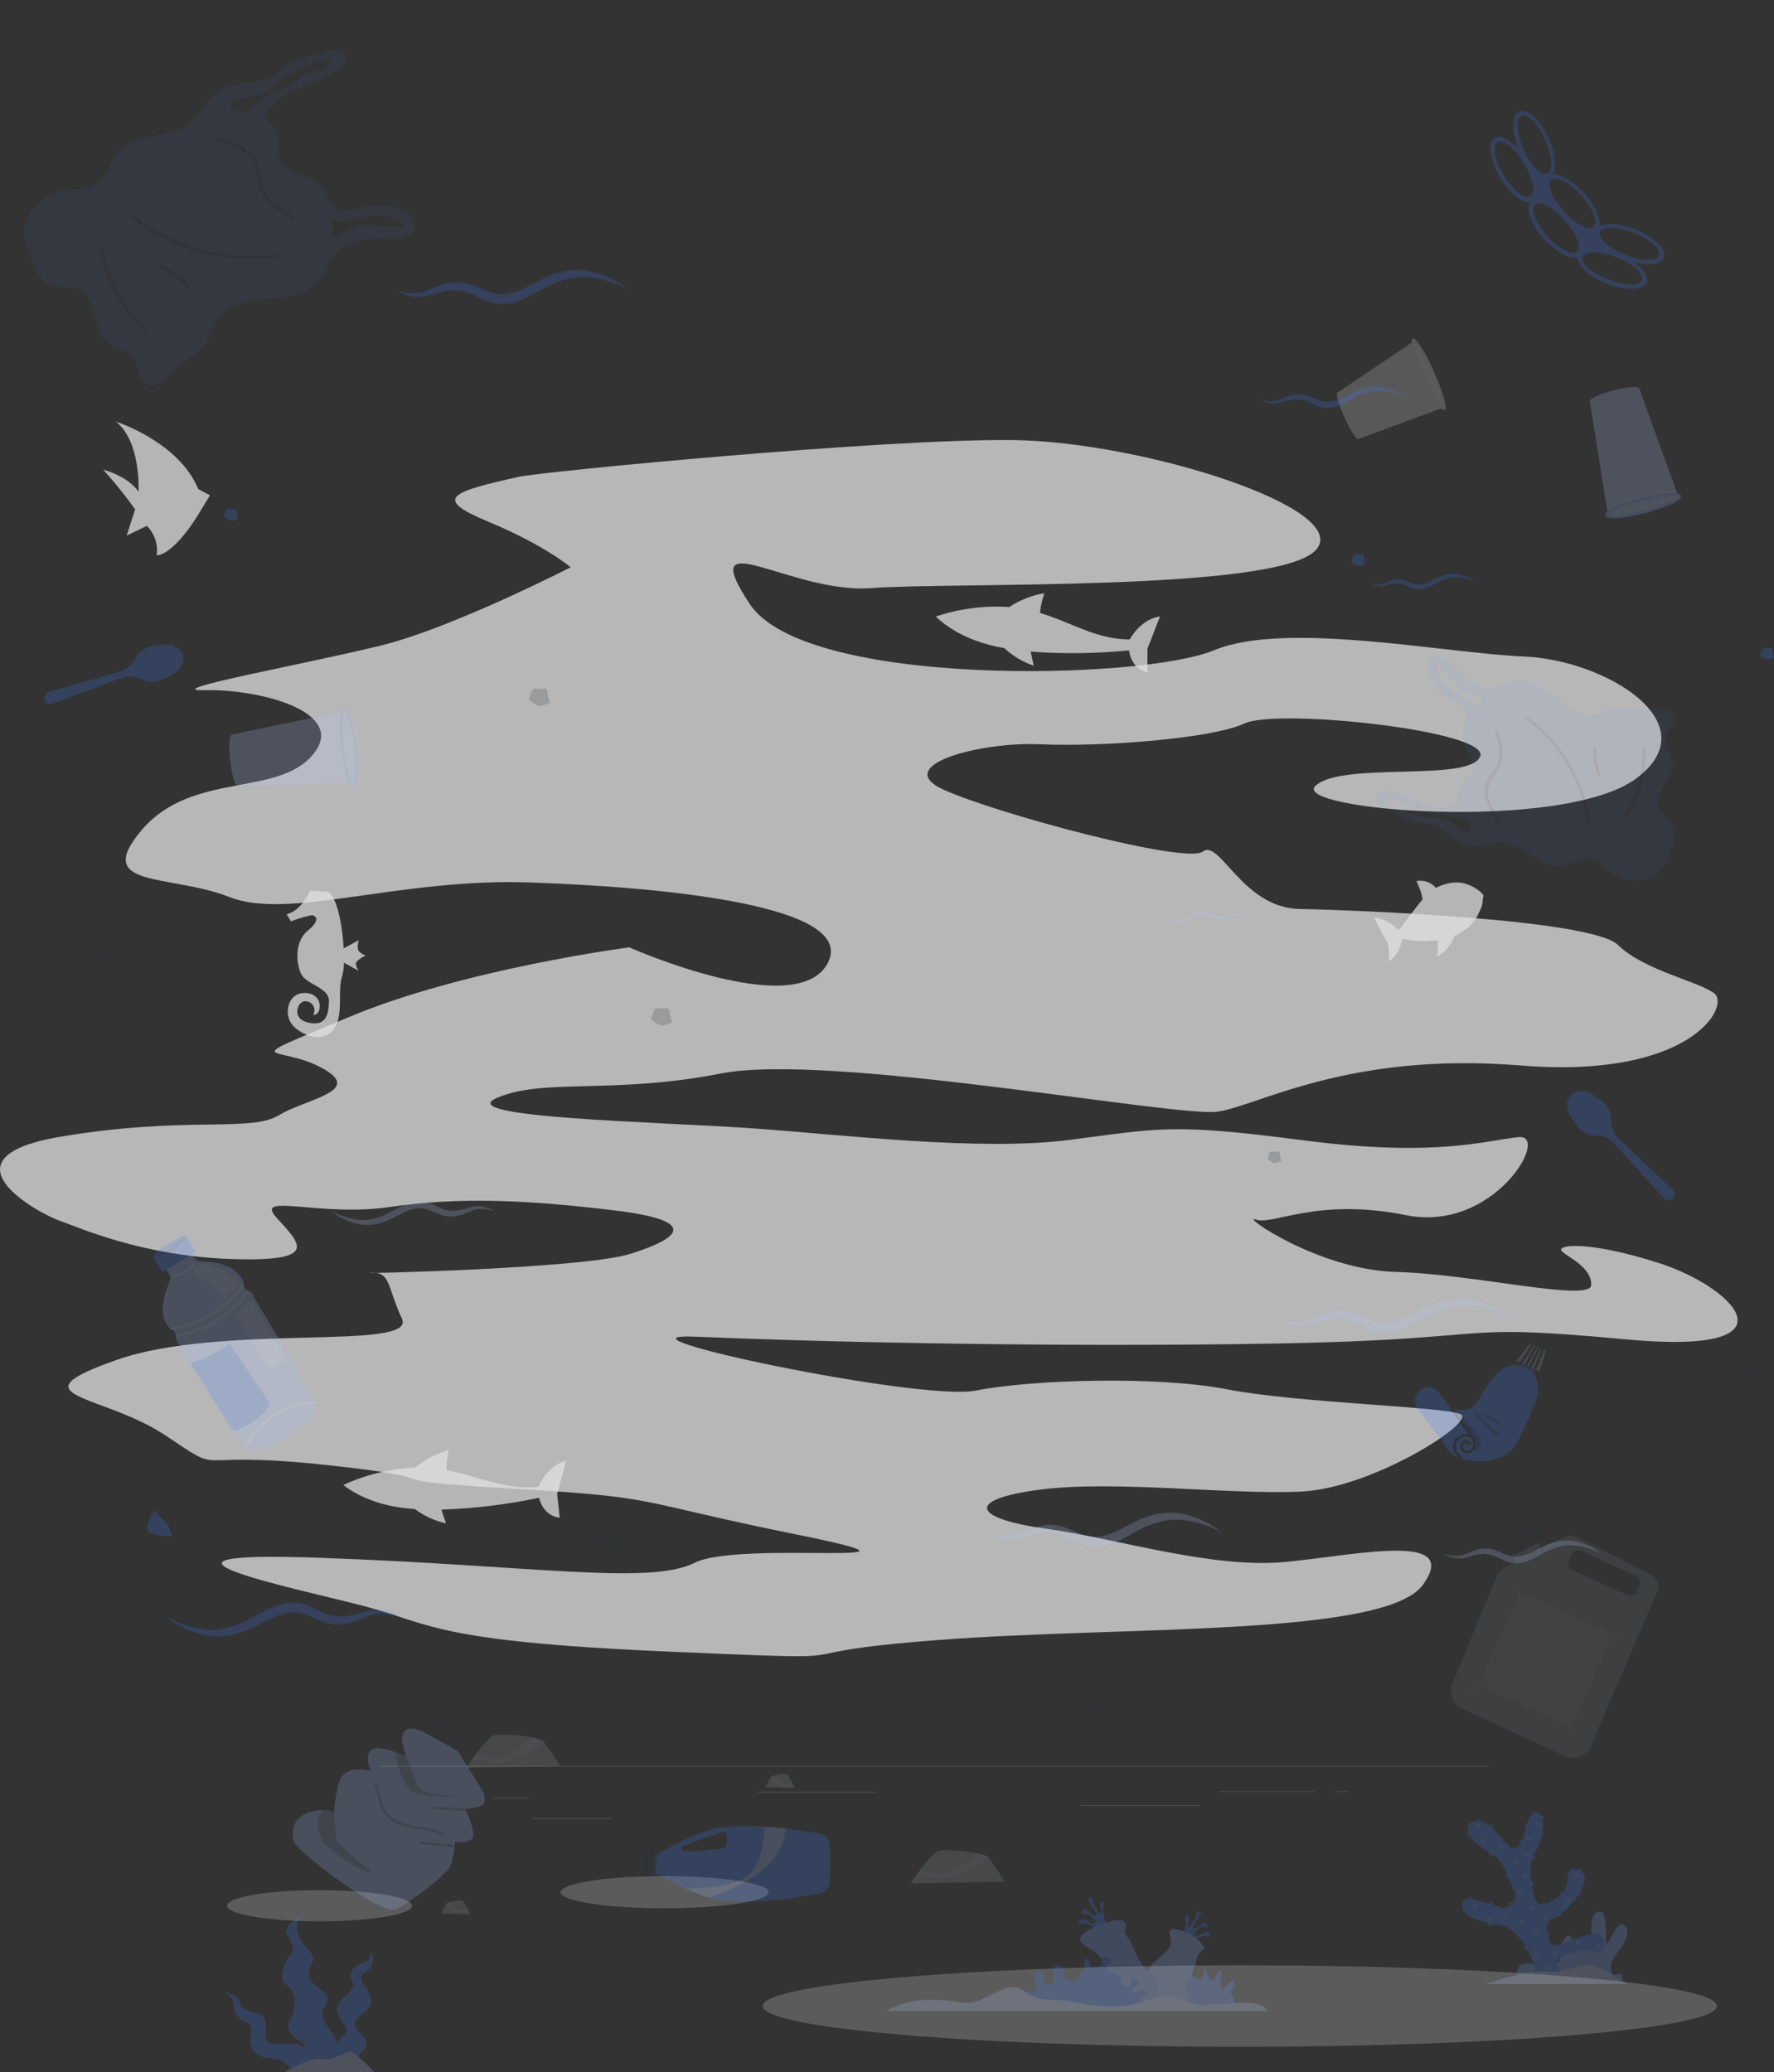 <?xml version="1.0" encoding="UTF-8"?>
<svg xmlns="http://www.w3.org/2000/svg" version="1.1" viewBox="0 0 510.73 596.62">
  <rect x="0" y="0" width="510.73" height="596.62" fill="#333333" stroke="none"/>
  <defs>
    <style>
      .cls-1, .cls-2, .cls-3, .cls-4, .cls-5, .cls-6, .cls-7, .cls-8, .cls-9, .cls-10 {
        fill: #fff;
      }

      .cls-1, .cls-5 {
        opacity: .2;
      }

      .cls-11 {
        fill: #263238;
      }

      .cls-12, .cls-6, .cls-8 {
        opacity: .3;
      }

      .cls-13 {
        opacity: .75;
      }

      .cls-13, .cls-14 {
        fill: #e0e0e0;
      }

      .cls-3 {
        opacity: .5;
      }

      .cls-15, .cls-10 {
        opacity: .4;
      }

      .cls-4 {
        opacity: .9;
      }

      .cls-5, .cls-8, .cls-9, .cls-10 {
        isolation: isolate;
      }

      .cls-16, .cls-17 {
        opacity: .21;
      }

      .cls-16, .cls-18 {
        fill: #407bff;
      }

      .cls-19 {
        opacity: .68;
      }

      .cls-19, .cls-20 {
        fill: #f5f5f5;
      }

      .cls-7 {
        opacity: .1;
      }

      .cls-21 {
        fill: #ebebeb;
      }

      .cls-22 {
        display: none;
      }

      .cls-23 {
        fill: #e6e6e6;
      }

      .cls-9 {
        opacity: .6;
      }
    </style>
  </defs>
  <!-- Generator: Adobe Illustrator 28.7.1, SVG Export Plug-In . SVG Version: 1.2.0 Build 142)  -->
  <g>
    <g id="Background_complete">
      <path class="cls-19" d="M149.63,137.23c6.4-1.41,104.45-10.96,141.98-10.53,37.52.43,98.68,19.93,87.06,31.81-11.62,11.88-104.82,9.05-127.81,10.81-22.99,1.76-51.07-19.72-35.02,4.56,16.05,24.29,113.29,21.88,133.67,13.34,20.37-8.54,65.84.76,89.45,1.81,23.6,1.05,53.22,19.39,32.13,35.08s-100.05,9.14-92.32,2.09c7.73-7.04,44.23-.94,47.36-8.38,3.13-7.43-58.36-13.97-67.82-9.54s-41.36,6.79-58.85,6-43.21,6.18-27.64,13.15c15.58,6.97,69.61,21.44,74.47,17.73s11.44,16.23,27.87,16.54c16.43.31,84.02,2.97,91.63,10.34,7.61,7.37,22.8,10.34,27.69,13.9s-6.58,24.83-55.77,20.81c-49.2-4.02-75.31,11.49-87.02,13.29-11.71,1.8-111.91-17.1-143.08-10.99s-51.24,1.29-64.51,7.02c-13.27,5.73,46.33,6.9,72.66,8.72,26.33,1.82,66.06,6.73,92.02,3.41,25.95-3.32,29.11-4.9,67.64.12,38.53,5.02,52.84-.14,61.89-.94,9.05-.8-7.11,27.6-32.6,22.46s-38.09,2.96-43.09,1.29,18.02,14.5,40.34,15.07,56.06,8.82,56.15,3.75c.09-5.07-6.33-7.76-8.38-9.63-2.04-1.87,6.7-3.44,27.87,3.31s42.03,26.82-9.64,21.97-33.94,0-100.5,1.2-136.75-.62-166.96-1.95c-30.21-1.33,64.41,18.68,80.37,15.51s52.19-4.3,72.47-.36c20.28,3.94,62.77,4.98,67.21,7.16s-25.27,21.22-45.77,22.26c-20.5,1.03-53.9-3.37-75.46-.54-21.56,2.83-19.31,8.29,1.72,11.22,21.03,2.93,48.29,11.72,69.49,9.55,21.2-2.17,49.91-8.53,39.19,6.54-10.72,15.07-86.06,11.89-139.4,15.96-53.34,4.07-11.36,6.26-78.36,3.33-66.99-2.92-67.78-7.96-87.07-13.06-19.29-5.09-74.22-16.13-12.6-13.92,61.62,2.21,94.76,7.96,107.75,1.41,12.99-6.55,78.24,1.81,29.61-8.05-48.63-9.86-38.16-10.73-82.61-13.31-44.45-2.59-11.97-2.34-53.27-6.79-41.3-4.45-27.92,3.68-46.07-8.45-18.15-12.14-44.46-11.06-14.22-21.75,30.25-10.69,86.6-2.49,82.25-11.9-4.36-9.41-3.23-13.58-9.05-13.22s61.11-1.16,74.7-5.42c13.58-4.25,21-9.42-4.19-12.5s-45.18-3.97-65.08-1.01c-19.91,2.96-39.1-4.29-32.53,3.02s13.09,12.8-12.78,11.96c-25.88-.84-43.95-9.05-49.79-11.1-5.84-2.06-35.4-18.1.45-24.13,35.86-6.04,54.57-1.22,62.69-6.11,8.12-4.9,25.02-6.98,12.37-13.77-12.65-6.79-25.52-.52,7.76-14.49,33.27-13.97,80.89-20.14,80.89-20.14,0,0,48.14,21.38,57.11,4.58s-48.11-21.97-85.84-23.27c-37.73-1.29-69.26,10.96-86.4,4.2-17.14-6.76-39.67-2.35-25.22-19.31,14.45-16.96,39.09-9.38,49.31-21.74,10.22-12.36-15.78-18.86-30.92-18.5-15.14.36,30.57-7.86,50.98-12.99,20.41-5.13,54.12-22.4,54.12-22.4,0,0-7.55-6.39-23.65-13.08-16.11-6.7-11.19-8.54,8.98-13.02Z"/>
      <path class="cls-13" d="M29.73,135.24s6.77,1.6,10.16,6.31c0,0,.75-14.57-6.57-20.18,0,0,18.17,5.79,23.72,19.39l3.4,1.84-2.47,4.06s-6.97,12.47-12.85,13.27c.44-3.13-.61-6.29-2.83-8.53l-5.82,2.79,2.43-7.54c-2.83-3.98-5.9-7.79-9.18-11.41Z"/>
      <path class="cls-13" d="M325.24,184.09c-9.72,0-16.6-4.86-25.85-7.63.22-1.93.65-3.84,1.29-5.67-3.62.6-7.07,1.95-10.13,3.97-7.15-.47-14.32.46-21.12,2.73,0,0,4.95,5.35,14.89,8.04,1.54.43,3.15.78,4.82,1.07,2.44,2.27,5.33,3.99,8.48,5.07l-.89-4.07c9.44.7,18.92.58,28.33-.36,0,0,.34,5.17,5.29,6.37v-6.84l3.61-9.28c-5.64.71-8.71,6.61-8.71,6.61Z"/>
      <path class="cls-13" d="M155.04,428.06c-9.66,1.05-17.02-3.04-26.52-4.79.01-1.95.24-3.88.67-5.78-3.53.98-6.82,2.7-9.65,5.04-7.16.3-14.19,2-20.7,4.99,0,0,5.5,4.79,15.67,6.39,1.58.26,3.22.43,4.91.55,2.67,1.99,5.73,3.4,8.98,4.12l-1.33-3.95c9.46-.32,18.87-1.46,28.13-3.42,0,0,.89,5.1,5.94,5.77l-.74-6.8,2.58-9.62c-5.53,1.31-7.95,7.51-7.95,7.51Z"/>
      <path class="cls-13" d="M402.66,267.78s3.88-4.98,6.13-7.92c.1-.14.22-.27.34-.41s.27-.35.43-.52h0c-.32-1.83-.92-3.6-1.78-5.25,2.09-.41,4.25.33,5.64,1.95l.74-.4h.09c.31-.16.62-.3.93-.43h.15c.26-.1.5-.19.76-.27h.08l.39-.1.26-.08.79-.16h0c.26,0,.5-.08.75-.1h1.77l.65.09h.08c.24.04.49.09.72.16,1.39.37,2.71,1,3.88,1.85.63.44,1.19.98,1.65,1.59,0,0-.06.52-.26,1.29h0v.66c0,.06,0,.14-.06.21,0,.05,0,.1,0,.16-.02.07-.04.13-.06.19-.01.07-.04.14-.06.21,0,.06,0,.11,0,.17l-.12.3v.09c-.16.4-.35.83-.56,1.29h0c-.06.14-.13.28-.21.43h0l-.22.39v.08l-.22.36v.09l-.23.36v.1l-.23.36-.08.1-.26.35-.08.1-.28.35-.08.1-.31.34-.09.1-.31.34-.1.1-.35.34-.09.08-.39.35-.08.06-.47.37h0l-.54.4-.39.25-.25.16-.53.31c-.48.26-.97.49-1.47.7-.87,2.58-2.69,4.74-5.09,6.02.34-1.57.43-3.18.27-4.78-3.38.41-6.8.3-10.15-.31-.26,1.11-.64,2.2-1.14,3.23-.55,1.32-1.52,2.43-2.77,3.14h0c.06-1.07.06-2.14,0-3.21,0-.72-.14-1.44-.39-2.12-.04-.09-.09-.18-.14-.26-.87-1.18-3.75-6.94-3.75-6.94.56.03,1.12.12,1.67.25,2.06.64,3.93,1.8,5.43,3.35Z"/>
      <path class="cls-13" d="M88.13,285.88c5.35.45,4.43,6.66,2.06,6.27.72-1.23.3-2.82-.94-3.53-.34-.2-.72-.32-1.12-.34-2.25-.49-4.6,4.86.49,6.09,5.09,1.23,5.96-1.99,6.1-6.06s-6.67-4.82-8.08-8.01-1.86-9.27,2.02-12.41,2.15-4.39.98-4.39c-2,.42-3.97,1.01-5.87,1.76l-1.24-2.02c4.67-1.29,6.7-6.86,6.7-6.86l5.17.34c2.59,1.37,4.18,9.62,4.55,16.31l4.33-2.35s-.67,2.29,0,3.13c.55.59,1.24,1.04,2,1.29,0,0-2.84,1.29-2.84,2.37.08.77.4,1.5.92,2.08l-4.34-2.39c0,1.31-.16,2.62-.52,3.88-1.5,4.47.71,11.74-2.74,15.69-3.04,3.49-8.72,1.5-11.49-1.54-2.77-3.04-1.49-9.73,3.86-9.28Z"/>
      <g class="cls-17">
        <path class="cls-23" d="M407.17,98.14l-22.09,14.88c-.54.28.13,2.97,2.03,7.19,1.9,4.22,3.45,6.46,3.99,6.19l24.69-9.15-8.61-19.1Z"/>
        <path class="cls-21" d="M415.94,116.81c-.21-1.74-1.48-5.5-3.36-9.68-1.88-4.18-3.82-7.6-4.97-8.86-.07-.08-.15-.16-.21-.22l-.79.53c.12,1.64,1.43,5.53,3.38,9.88,1.96,4.36,3.98,7.88,5.1,9l.89-.31c-.02-.12-.02-.22-.04-.34Z"/>
        <path class="cls-14" d="M412.87,106.98c-.19-.42-4.63-10.25-6.17-9.46-.3.15-.37.65-.3,1.33.3,2.9,3.2,9.42,3.37,9.72.17.3,3.08,6.83,5.01,8.88.46.49.86.72,1.15.56,1.49-.76-2.92-10.6-3.07-11.03ZM407.2,98.32c.38.36.72.77,1.02,1.23h0c1.58,2.43,2.96,5.01,4.12,7.71,1.25,2.66,2.27,5.43,3.05,8.26.15.53.24,1.07.26,1.61h0c0,.08-.02.16-.04.23-.08-.02-.15-.06-.22-.13-.75-.62-2.72-3.59-5.11-8.92-2.39-5.33-3.33-8.83-3.32-9.84,0-.09,0-.18.04-.26.07.02.13.06.2.1"/>
        <path class="cls-10" d="M407.2,98.32c.38.36.72.77,1.02,1.23h0c1.58,2.43,2.96,5.01,4.12,7.71,1.25,2.66,2.27,5.43,3.05,8.26.15.53.24,1.07.26,1.61h0c0,.08-.02.16-.04.23-.08-.02-.15-.06-.22-.13-.75-.62-2.72-3.59-5.11-8.92-2.39-5.33-3.33-8.83-3.32-9.84,0-.09,0-.18.04-.26.07.02.13.06.2.1"/>
      </g>
      <g class="cls-17">
        <rect class="cls-14" x="108.98" y="508.44" width="319.63" height=".16"/>
        <rect class="cls-14" x="142.01" y="517.56" width="10.27" height=".16"/>
        <rect class="cls-14" x="217.88" y="515.83" width="34.22" height=".16"/>
        <rect class="cls-14" x="152.92" y="523.5" width="23.17" height=".16"/>
        <rect class="cls-14" x="350.84" y="515.75" width="27.61" height=".16"/>
        <rect class="cls-14" x="384.15" y="515.75" width="4.05" height=".16"/>
        <rect class="cls-14" x="311.12" y="519.73" width="34.45" height=".16"/>
      </g>
    </g>
    <g id="Background_simple" class="cls-22">
      <g>
        <path class="cls-18" d="M383.87,196.15c-12.67-11.87-29.22-20.58-49.33-24.9-23.69-5.1-55.78-5.35-82.99,17.78-50.24,42.71-27.17,81.64-69.13,97.34-47.53,17.79-93.24,54.62-82.54,102.11,20.32,90.2,228.95,83.54,297.03,5.8,42.38-48.4,54.2-135.1-13.05-198.12Z"/>
        <path class="cls-4" d="M383.87,196.15c-12.67-11.87-29.22-20.58-49.33-24.9-23.69-5.1-55.78-5.35-82.99,17.78-50.24,42.71-27.17,81.64-69.13,97.34-47.53,17.79-93.24,54.62-82.54,102.11,20.32,90.2,228.95,83.54,297.03,5.8,42.38-48.4,54.2-135.1-13.05-198.12Z"/>
      </g>
    </g>
    <g id="Shadows">
      <g class="cls-17">
        <path class="cls-20" d="M494.32,577.54c0,6.48-61.5,11.73-137.36,11.73s-137.36-5.25-137.36-11.73,61.5-11.73,137.36-11.73,137.36,5.25,137.36,11.73Z"/>
      </g>
      <g class="cls-17">
        <path class="cls-20" d="M118.65,548.66c0,2.48-11.93,4.49-26.64,4.49s-26.64-2.01-26.64-4.49,11.93-4.49,26.64-4.49,26.64,2.01,26.64,4.49Z"/>
      </g>
      <g class="cls-17">
        <path class="cls-20" d="M221.28,544.77c0,2.56-13.41,4.64-29.96,4.64s-29.96-2.08-29.96-4.64,13.41-4.64,29.96-4.64,29.96,2.08,29.96,4.64Z"/>
      </g>
    </g>
    <g id="Rocks">
      <g class="cls-17">
        <path class="cls-11" d="M134.18,508.9s5.96-8.83,8.13-9.37,13.08.36,14.26,1.92c1.44,1.9,4.82,6.99,4.82,6.99l-27.21.46Z"/>
        <path class="cls-3" d="M134.18,508.9s5.96-8.83,8.13-9.37,13.08.36,14.26,1.92c1.44,1.9,4.82,6.99,4.82,6.99l-27.21.46Z"/>
        <path class="cls-1" d="M137.23,504.69s4.68,2.42,7.57,1.35c2.89-1.07,8.73-5.77,8.73-5.77,1.25.26,2.72.74,3.04,1.18.27.36-5.04,4.09-10.61,5.59-5.57,1.49-7.31-1.91-10.61.18,0,0,1.44-2.07,1.87-2.53Z"/>
      </g>
      <g class="cls-17">
        <path class="cls-11" d="M262.15,542.22s5.96-8.82,8.13-9.37,13.08.36,14.26,1.92c1.44,1.9,4.82,6.99,4.82,6.99l-27.21.46Z"/>
        <path class="cls-3" d="M262.15,542.22s5.96-8.82,8.13-9.37,13.08.36,14.26,1.92c1.44,1.9,4.82,6.99,4.82,6.99l-27.21.46Z"/>
        <path class="cls-1" d="M265.19,538s4.68,2.42,7.57,1.35c2.89-1.07,8.73-5.77,8.73-5.77,1.25.26,2.72.74,3.04,1.18.27.36-5.04,4.09-10.61,5.59-5.57,1.49-7.31-1.91-10.61.18,0,0,1.44-2.07,1.87-2.53Z"/>
      </g>
      <g class="cls-17">
        <path class="cls-11" d="M228.88,514.73s-1.83-3.7-2.51-3.92-4.14.24-4.53.91c-.47.82-1.5,2.83-1.5,2.83l8.54.17Z"/>
        <path class="cls-3" d="M228.88,514.73s-1.83-3.7-2.51-3.92-4.14.24-4.53.91c-.47.82-1.5,2.83-1.5,2.83l8.54.17Z"/>
        <path class="cls-1" d="M227.94,513.02s-1.5,1.06-2.41.62c-.91-.43-2.73-2.38-2.73-2.38-.4.12-.86.33-.97.52-.09.16,1.57,1.7,3.32,2.29,1.76.59,2.33-.86,3.36,0,0,0-.44-.87-.57-1.06Z"/>
      </g>
      <g class="cls-17">
        <path class="cls-11" d="M135.48,551.14s-1.83-3.7-2.51-3.92c-.68-.22-4.14.24-4.53.91-.47.82-1.5,2.83-1.5,2.83l8.54.17Z"/>
        <path class="cls-3" d="M135.48,551.14s-1.83-3.7-2.51-3.92c-.68-.22-4.14.24-4.53.91-.47.82-1.5,2.83-1.5,2.83l8.54.17Z"/>
        <path class="cls-1" d="M134.55,549.44s-1.5,1.06-2.41.62c-.91-.43-2.73-2.38-2.73-2.38-.4.12-.86.33-.97.52-.09.16,1.57,1.7,3.32,2.29,1.76.59,2.33-.86,3.36,0,0,0-.44-.87-.57-1.06Z"/>
      </g>
    </g>
    <g id="Plants">
      <g class="cls-17">
        <path class="cls-18" d="M436.94,569.05c-.2-1-.22-2.42.92-3.33,1.92-1.5,9.84,1.37,11.08-1.09s-.2-4.16,1.71-6.75,2.97,4.17,6.21,3.75c3.01-.4-.58-9.97,3.12-11.16,2.93-.94,2.11,6.27,2.42,8.67s2.51-5.7,4.86-5.04c1.92.54,1.62,4.28-1.37,7.71-3.2,3.62-1.92,5.89-1.92,5.89.72,2.08,3.03-.64,3.14,1.38.04.43,0,.86-.09,1.28l-30.09-1.3Z"/>
        <path class="cls-8" d="M436.94,569.05c-.2-1-.22-2.42.92-3.33,1.92-1.5,9.84,1.37,11.08-1.09s-.2-4.16,1.71-6.75,2.97,4.17,6.21,3.75c3.01-.4-.58-9.97,3.12-11.16,2.93-.94,2.11,6.27,2.42,8.67s2.51-5.7,4.86-5.04c1.92.54,1.62,4.28-1.37,7.71-3.2,3.62-1.92,5.89-1.92,5.89.72,2.08,3.03-.64,3.14,1.38.04.43,0,.86-.09,1.28l-30.09-1.3Z"/>
        <path class="cls-18" d="M462.41,558.7l-.71-.12c-.12-.34-.28-.65-.49-.94-.98-1.34-1.96-1-3.93-.51l-.37-.43-.19.57c-.27.06-.56.13-.87.19-1.75.46-3.46,1.07-5.11,1.8l-.26-.42-.2.59c-1.25.45-2.33.74-3.04.51-1.48-.49-1.14-1.67-1.5-3.32l.38-.47-.53-.08c0-.08-.05-.17-.08-.26-.74-2.08.54-3.23,2.47-3.84.18-.06.34-.14.51-.23l.91.14v-.77c1.87-1.56,3.52-3.37,4.9-5.37h0l.76-.26-.09-.79c.42-.66.75-1.37,1-2.12.6-2.05.29-3.15-.64-3.8l.08-.78-.98.34c-.37-.13-.74-.23-1.12-.3-.75-.15-1.18.29-1.46,1.04l-.42-.06.12,1.09c-.36,1.6-.55,3.7-1.55,4.79l-.88.1.08.69c-1.17,1.06-2.54,1.87-4.03,2.38l-.77-.58-.26.77c-.42.05-.84-.03-1.22-.22-.92-.52-1.5-2.82-1.85-5.02l.49-.94-.64-.24c-.19-1.38-.29-2.56-.34-3.02-.04-1.16.12-2.33.46-3.44l1-.11-.53-1.19c.19-.44.42-.86.7-1.24.74-1.24,1.27-2.59,1.56-4l.58-.2-.35-.86c.29-1.33.33-2.7.1-4.04l.68-.75-1.12-.29c-.12-.2-.28-.37-.47-.51-.39-.34-.93-.45-1.43-.31l-.51-.61-.11.98c-.77.83-1.31,1.84-1.59,2.93l-.72.29.45.64c-.12.45-.2.88-.27,1.28-.15.87-.42,1.71-.8,2.5-.24,0-.48-.08-.69-.21-.12-.13.08.42.29.95-.78,1.23-1.87,1.95-3.13,1.01-.74-.6-1.42-1.28-2.03-2.01l-.06-.59-.42.04c-.82-.98-1.7-1.89-2.65-2.74l.04-1.12-1.01.36h0c-.57-.4-1.19-.73-1.84-.97l-.84-.95-.42.64c-2.27-.24-3.57,1.47-2.72,3.6l-.49.49.87.26c.31.48.67.93,1.09,1.32,1.42,1.26,2.94,2.39,4.55,3.38l.11.78h1c1.69,1.12,2.97,2.74,3.67,4.64.08.23.16.46.24.68l-.44.64.86.43c1.05,2.56,2.19,4.54,1.96,6.07l-.25.76c-.05.09-.12.18-.19.27l-1.2.13.24.74c-1.98,1.43-2.83.58-4.25.16l-.47-.15-.53-1.03-.89.58c-1.52-.5-3.06-.91-4.63-1.23l-.67-.89-.38.78c-.21-.01-.43,0-.64.03-1.23.23-1.89,1.78-1,3.32l-.22.45.56.04c.34.42.75.77,1.21,1.06,1.6.88,3.32,1.5,5.11,1.85l.96,1.12,1.02-.68c1.27.23,2.52.52,3.75.89,1.52.58,3.84,2.99,5.43,5.34l-.43,1.08,1.36.43c.82,1.83,1.43,3.74,1.82,5.71l-.42.52.52,1.46.31-.04c.21,1.04.33,1.73.33,1.73l7.41-.64c-.45-.77-.84-1.57-1.17-2.4l.49-.52-.87-.64c-.27-1.04-.32-2.05.21-2.68.2-.23.41-.44.64-.64l.43.23v-.58c.89-.59,1.83-.6,4.06-1.21.79-.24,1.61-.39,2.44-.43l.64.64.3-.59c.69.09,1.37.28,2.5.4,1.85.2,2.44-1.32,2.14-2.79l.59-.48Z"/>
        <path class="cls-5" d="M433.97,551.75c.05.4-.24.77-.64.82-.4.05-.77-.24-.82-.64-.05-.4.24-.77.64-.82,0,0,0,0,0,0,.4-.05.76.24.81.64Z"/>
        <path class="cls-5" d="M425.46,548.32c.05.4-.24.77-.64.82-.4.05-.77-.24-.82-.64s.24-.77.64-.82c0,0,0,0,0,0,.4-.05.76.24.81.64Z"/>
        <path class="cls-5" d="M429.38,552.26c.05.4-.24.77-.64.82-.4.05-.77-.24-.82-.64-.05-.4.24-.77.64-.82,0,0,0,0,0,0,.4-.05.76.24.81.64Z"/>
        <path class="cls-5" d="M439.84,540.02c.05.41-.23.78-.64.83-.41.05-.78-.23-.83-.64-.05-.41.23-.78.64-.83,0,0,0,0,.01,0,.4-.05.77.24.82.64Z"/>
        <path class="cls-5" d="M445.63,551.91c.05.41-.23.78-.64.83-.41.05-.78-.23-.83-.64-.05-.41.23-.78.64-.83,0,0,0,0,.01,0,.4-.05.77.24.82.64Z"/>
        <path class="cls-5" d="M454.45,539.88c.05.4-.24.77-.64.82-.4.05-.77-.24-.82-.64-.05-.4.24-.77.64-.82,0,0,0,0,0,0,.4-.05.76.24.81.64Z"/>
        <path class="cls-5" d="M452.29,546.84c.05.41-.23.78-.64.83-.41.05-.78-.23-.83-.64-.05-.41.23-.78.64-.83,0,0,0,0,.01,0,.4-.05.77.24.82.64Z"/>
        <path class="cls-5" d="M443.42,525.22c.05.41-.23.78-.64.83s-.78-.23-.83-.64c-.05-.41.23-.78.64-.83,0,0,0,0,.01,0,.4-.05.77.24.82.64Z"/>
        <path class="cls-5" d="M440.86,529.21c.05.4-.24.77-.64.82-.4.05-.77-.24-.82-.64-.05-.4.24-.77.64-.82,0,0,0,0,0,0,.4-.04.76.24.81.64Z"/>
        <path class="cls-5" d="M440.64,533.91c.05.4-.24.77-.64.82-.4.05-.77-.24-.82-.64-.05-.4.24-.77.64-.82,0,0,0,0,0,0,.4-.05.76.24.81.64Z"/>
        <path class="cls-5" d="M437.33,535.75c.05.41-.23.78-.64.83-.41.05-.78-.23-.83-.64-.05-.41.23-.78.64-.83,0,0,0,0,.01,0,.4-.05.77.24.82.64Z"/>
        <path class="cls-5" d="M432.87,531.66c.05.41-.23.78-.64.83-.41.05-.78-.23-.83-.64-.05-.41.23-.78.64-.83,0,0,0,0,.01,0,.4-.05.77.24.82.64Z"/>
        <path class="cls-5" d="M427.64,529.94c.05.4-.24.77-.64.82-.4.05-.77-.24-.82-.64s.24-.77.64-.82c0,0,0,0,0,0,.4-.05.76.24.81.64Z"/>
        <path class="cls-5" d="M426.08,525.76c.05.41-.23.78-.64.83-.41.05-.78-.23-.83-.64-.05-.41.23-.78.64-.83,0,0,0,0,.01,0,.4-.05.77.24.82.64Z"/>
        <path class="cls-5" d="M443.13,556.47c.05.4-.24.77-.64.82-.4.05-.77-.24-.82-.64-.05-.4.24-.77.64-.82,0,0,0,0,0,0,.4-.05.76.24.81.64Z"/>
        <path class="cls-5" d="M443.09,562.88c.05.41-.23.78-.64.83-.41.05-.78-.23-.83-.64-.05-.41.23-.78.64-.83,0,0,0,0,.01,0,.4-.05.77.24.82.64Z"/>
        <path class="cls-5" d="M448.26,562.3c.05.41-.23.78-.64.83-.41.05-.78-.23-.83-.64-.05-.41.23-.78.64-.83,0,0,0,0,.01,0,.4-.05.77.24.82.64Z"/>
        <path class="cls-5" d="M455.13,559.06c.05.4-.24.77-.64.82-.4.05-.77-.24-.82-.64s.24-.77.64-.82c0,0,0,0,0,0,.4-.05.76.24.81.64Z"/>
        <path class="cls-5" d="M460.99,560.15c.05.4-.24.77-.64.82-.4.05-.77-.24-.82-.64-.05-.4.24-.77.64-.82,0,0,0,0,0,0,.4-.05.76.24.81.64Z"/>
        <path class="cls-5" d="M446.5,566.5c.05.41-.23.78-.64.83-.41.05-.78-.23-.83-.64-.05-.41.23-.78.64-.83,0,0,0,0,.01,0,.4-.05.77.24.82.64Z"/>
        <path class="cls-5" d="M438.31,544.68c.05.4-.24.77-.64.82-.4.05-.77-.24-.82-.64s.24-.77.64-.82c0,0,0,0,0,0,.4-.05.76.24.81.64Z"/>
        <path class="cls-5" d="M441.6,549.3c.05.4-.24.77-.64.82-.4.05-.77-.24-.82-.64-.05-.4.24-.77.64-.82,0,0,0,0,0,0,.4-.05.76.24.81.64Z"/>
        <path class="cls-5" d="M438.54,553.44c.05.41-.23.78-.64.83-.41.05-.78-.23-.83-.64-.05-.41.23-.78.64-.83,0,0,0,0,.01,0,.4-.05.77.24.82.64Z"/>
        <path class="cls-18" d="M468.45,571.21s-8.22-5.31-10.61-5.57-8.09,2.68-13.02,1.98-17.06,3.59-17.06,3.59h40.69Z"/>
        <path class="cls-9" d="M468.45,571.21s-8.22-5.31-10.61-5.57-8.09,2.68-13.02,1.98-17.06,3.59-17.06,3.59h40.69Z"/>
      </g>
      <g class="cls-17">
        <path class="cls-18" d="M96.1,593.64s2.15-4.07,0-7.67c-2.15-3.6-4.93-4.96-2.4-8.8,2.53-3.84-4.13-4.73-4.76-8.35s3.09-3.92,0-7.2-4.98-7.59-1.82-10.5c0,0-6.07,3.64-4.55,5.75s2.28,4.53,1.28,5.65-4.53,6.78-1.51,8.8,3.15,6.62,1.38,9.65.38,5.57,2.78,6.71,1.92,7.91,1.92,7.91l7.68-1.95Z"/>
        <path class="cls-18" d="M100.41,593.64s6.03-3.2,4.97-5.87-5.27-4.42-2.03-7.2c3.25-2.78,4.2-2.91,3.16-6.07s-4.47-4.94-1.13-6.83,1.53-6.07,1.53-6.07c0,0,0,2.78-1.53,3.16s-5.91,2.33-4.05,5.44-4.2,4.81-4.27,8.09c-.07,3.29,4.47,6.25,2.08,7.67s-3.64,5.75-2.77,7.08,4.03.6,4.03.6Z"/>
        <path class="cls-18" d="M88.39,595.56s1.39-6.96-3.4-7.12-8.85.88-8.47-2.49,0-6.09-2.66-6.35-5.2-2.1-4.82-3.38-4.55-2.88-4.55-2.88c0,0,2.91,1.67,2.79,3.69s.51,3.68,3.66,5.19,0,4.17,1.52,7.2,3.43,2.91,7.03,3.41c2.07.27,3.79,1.75,4.35,3.77l4.55-1.06Z"/>
        <path class="cls-18" d="M107.78,596.59s-5.22-5.62-6.74-5.88-5.11,2.83-8.27,2.08c-3.15-.75-10.83,3.8-10.83,3.8h25.83Z"/>
        <path class="cls-9" d="M107.78,596.59s-5.22-5.62-6.74-5.88-5.11,2.83-8.27,2.08c-3.15-.75-10.83,3.8-10.83,3.8h25.83Z"/>
      </g>
      <g class="cls-17">
        <path class="cls-18" d="M354.45,577.87c1.73-1.53.6-2.89,0-3.89s.54-.89.92-1.99-.42-2.36-1.62-1.03-2.39,2.63-2.29.49.8-5.34-.59-3.84-.95,3.09-2.27,2.49c-1.32-.6-1.02-3.32-1.72-3.33s.1,2.83-1.2,2.93c-1.29.1-2.37-.1-2.48-1.85-.12-1.75-2.41-4.15-2.91-1.59s-1.2,5.32-2.59,3.2c-1.39-2.13-2.98-2.05-2.38,0,.59,2.05-1.28,4.04-3,2.65s-4.05.3-2.13,1.39,1.63.6.93,2.49,3.69,2.39,3.69,2.39l19.64-.52Z"/>
        <path class="cls-5" d="M354.45,577.87c1.73-1.53.6-2.89,0-3.89s.54-.89.92-1.99-.42-2.36-1.62-1.03-2.39,2.63-2.29.49.8-5.34-.59-3.84-.95,3.09-2.27,2.49c-1.32-.6-1.02-3.32-1.72-3.33s.1,2.83-1.2,2.93c-1.29.1-2.37-.1-2.48-1.85-.12-1.75-2.41-4.15-2.91-1.59s-1.2,5.32-2.59,3.2c-1.39-2.13-2.98-2.05-2.38,0,.59,2.05-1.28,4.04-3,2.65s-4.05.3-2.13,1.39,1.63.6.93,2.49,3.69,2.39,3.69,2.39l19.64-.52Z"/>
        <path class="cls-18" d="M339.49,560.44s2.39-6.25,1.99-7.03-.31-2.11.04-2.08c.36.03.85-.04.75.94-.1.98-.47,2.56,0,2.53.47-.03,1.19-1.57,1.69-2.25.5-.68.29-2.19.99-2.28.36-.1.73.07.9.4-.27.56-.57,1.09-.9,1.61-.29.38-1.49,2.07-1.49,2.53s.7.44,1.49,0c.79-.44,1.5-1.61,1.92-1.38s1.09,1.23.5,1.38c-.59.15-1.69-.32-2.4.56-.44.56-.92,1.09-1.43,1.59.49.52,1.29.56,1.83.1.65-.49,1.42-.8,2.22-.89,0,0,2.22,1.69,0,1.28-1.17-.31-2.42.08-3.2,1-.73.6-1.41,1.27-2.03,1.98-.3.38-.57.78-.8,1.2l-2.09-1.16Z"/>
        <path class="cls-18" d="M331.82,575.75s-3.69-7.03,0-10.34c3.69-3.3,5.68-4.54,5.27-6.71-.4-2.17-1.39-4.44,3.39-2.71,4.79,1.73,6.39,4.9,6.39,4.9,0,0-2.19,1.69-2.19,2.65s-1.8,5.5-2.99,7.03c-1.2,1.53,1.82,5.54.31,6.39-1.51.85-10.19-1.22-10.19-1.22Z"/>
        <path class="cls-10" d="M331.82,575.75s-3.69-7.03,0-10.34c3.69-3.3,5.68-4.54,5.27-6.71-.4-2.17-1.39-4.44,3.39-2.71,4.79,1.73,6.39,4.9,6.39,4.9,0,0-2.19,1.69-2.19,2.65s-1.8,5.5-2.99,7.03c-1.2,1.53,1.82,5.54.31,6.39-1.51.85-10.19-1.22-10.19-1.22Z"/>
        <path class="cls-18" d="M319.54,557.07s-2.4-6.65-1.99-7.47c.4-.81.31-2.24-.04-2.22-.35.03-.86-.04-.75,1s.47,2.73,0,2.68-1.18-1.66-1.68-2.4-.3-2.33-1-2.43c-.36-.09-.74.08-.9.42.27.59.57,1.17.9,1.72.3.4,1.5,2.2,1.5,2.68s-.7.47-1.5,0-1.5-1.72-1.92-1.47-1.09,1.28-.5,1.47,1.7-.34,2.4.6c.44.59.92,1.15,1.43,1.68-.46.53-1.27.59-1.8.13,0,0-.02-.01-.02-.02-.64-.52-1.41-.85-2.22-.96,0,0-2.22,1.81,0,1.38,1.18-.32,2.44.1,3.2,1.07.73.65,1.41,1.35,2.03,2.12.3.4.57.83.8,1.28l2.1-1.28Z"/>
        <path class="cls-18" d="M324.53,577.97s-4.58-1.74-4.98-5.41c-.4-3.68-1.16-8.6-4.57-10.71-3.41-2.1-5.4-3.03-2.81-5.22,2.6-2.19,9.97-4.92,11.56-3.34,1.6,1.58-1.2,1.99.79,4.33,1.99,2.34,2.72,7.38,6.25,10.16s2.93,10.18,2.93,10.18h-9.17Z"/>
        <path class="cls-8" d="M324.53,577.97s-4.58-1.74-4.98-5.41c-.4-3.68-1.16-8.6-4.57-10.71-3.41-2.1-5.4-3.03-2.81-5.22,2.6-2.19,9.97-4.92,11.56-3.34,1.6,1.58-1.2,1.99.79,4.33,1.99,2.34,2.72,7.38,6.25,10.16s2.93,10.18,2.93,10.18h-9.17Z"/>
        <path class="cls-18" d="M294.44,575.64s-.3-2.26,1.49-2.16,3.09-.7,2.4-2.09-1-4.19,1-3.79.8,2.52,1.28,2.95,2.15,1.46,2.56,0-.53-5.27,1.66-4.66,1.1,2.4,1.2,3,3.03,2.79,4.05.89c1.02-1.89,1.33-2.56,2.03-2.79s.1-1.09,0-2.19,1-1.05,1.5,0,.1,1.6,1.59,1.69,2.1-.89,2.1-1.39-.6-2.33,1-1.86,2.09.36,1.09,1.96-1.19,2.19.86,2.79,3.33,1.62,2.83,2.56,1.6,2.23,2.2,1.04.2-2.77,1.28-2.19c1.08.59,1.92,1.39.8,2.08s-1.99,1.8-1.1,2.19-.72.17,1.62-.4,3.84.73,1.45,1.36-.68,1.59.64,2.16.99,1.16.99,1.16h-34.12l-2.39-2.33Z"/>
        <path class="cls-18" d="M364.99,579.01h-109.95c3.7-2.05,7.84-3.16,12.07-3.25,6.87-.08,8.27.88,11.87.88s9.03-4.59,12.64-4.55,4.25,3.66,10.87,3.66,9.54,1.92,17.82,1.92,11-2.9,15.08-2.95,6.25,2.47,11.41,2.47,6.53-.61,11.99-.56c5.46.05,6.21,2.37,6.21,2.37Z"/>
        <path class="cls-9" d="M364.99,579.01h-109.95c3.7-2.05,7.84-3.16,12.07-3.25,6.87-.08,8.27.88,11.87.88s9.03-4.59,12.64-4.55,4.25,3.66,10.87,3.66,9.54,1.92,17.82,1.92,11-2.9,15.08-2.95,6.25,2.47,11.41,2.47,6.53-.61,11.99-.56c5.46.05,6.21,2.37,6.21,2.37Z"/>
      </g>
    </g>
    <g id="Plastics_2">
      <g class="cls-17">
        <path class="cls-18" d="M44.44,434.77c-.82.83-3.31,5.62-1.35,6.53,1.96.9,6.67,1.08,6.67,1.08-.16-.12-1.42-3.55-1.7-3.81-2.84-2.59-3.63-3.81-3.63-3.81Z"/>
        <path class="cls-11" d="M365.8,331.53c-.31.03-.94,2.11-.94,2.11,0,0,1.77,1.42,2.29,1.23.52-.19,1.98-.5,1.77-.82-.21-.31-.62-2.53-.62-2.53h-2.5Z"/>
        <path class="cls-11" d="M315.3,489.78c-.31.03-.94,2.11-.94,2.11,0,0,1.77,1.42,2.29,1.23.52-.19,1.98-.5,1.77-.82-.21-.31-.62-2.53-.62-2.53h-2.5Z"/>
        <path class="cls-11" d="M502.9,394.05c-.31.03-.94,2.11-.94,2.11,0,0,1.77,1.42,2.29,1.23.52-.19,1.98-.5,1.77-.82-.21-.31-.62-2.53-.62-2.53h-2.5Z"/>
        <path class="cls-11" d="M27.8,274.06c-.31.03-.94,2.11-.94,2.11,0,0,1.77,1.42,2.29,1.23.52-.19,1.98-.5,1.77-.82-.21-.31-.62-2.53-.62-2.53h-2.5Z"/>
        <path class="cls-11" d="M173.71,441.93c-.47.04-1.4,3.15-1.4,3.15,0,0,2.65,2.12,3.42,1.84.78-.29,2.95-.75,2.64-1.22-.31-.47-.93-3.77-.93-3.77h-3.73Z"/>
        <path class="cls-11" d="M188.8,290.3c-.47.04-1.41,3.15-1.41,3.15,0,0,2.65,2.12,3.42,1.84.78-.29,2.95-.75,2.64-1.22s-.93-3.77-.93-3.77h-3.73Z"/>
        <path class="cls-11" d="M153.61,198.3c-.47.04-1.41,3.15-1.41,3.15,0,0,2.65,2.12,3.42,1.84.78-.29,2.95-.75,2.64-1.22-.31-.47-.93-3.77-.93-3.77h-3.73Z"/>
        <path class="cls-18" d="M389.96,159.64c-.31.03-.94,2.11-.94,2.11,0,0,1.77,1.42,2.29,1.23.52-.19,1.98-.5,1.77-.82-.21-.31-.62-2.53-.62-2.53h-2.5Z"/>
        <path class="cls-18" d="M507.59,186.57c-.31.03-.94,2.11-.94,2.11,0,0,1.77,1.42,2.29,1.23.52-.19,1.98-.5,1.77-.82-.21-.31-.62-2.53-.62-2.53h-2.5Z"/>
        <path class="cls-18" d="M65.39,146.6c-.31.03-.94,2.11-.94,2.11,0,0,1.77,1.42,2.29,1.23.52-.19,1.98-.5,1.77-.82-.21-.31-.62-2.53-.62-2.53h-2.5Z"/>
      </g>
    </g>
    <g id="Plastics_1">
      <g class="cls-17">
        <g>
          <path class="cls-18" d="M90.78,404.25c-1.27-4.09-17.08-29.52-17.92-31.24-.85-1.72-1.81-1.07-2.43-2.13-.62-1.06-.24-1.36-.24-1.36-2.24-7.07-12.19-5.98-13.33-6.58-1.14-.6-2.58-3.47-2.58-3.47,0,0-4.76,2.93-5.26,3.44-1.08.69-1.99,1.28-1.99,1.28,0,0,1.98,2.53,2.03,3.81.05,1.29-5.17,9.83.26,14.87,0,0,.43-.21,1.13.8.69,1.01-.3,1.61.89,3.11,1.19,1.5,16.35,27.49,19.55,30.34,2.56,2.28,10.92-2.96,14.16-5.14,3.63-2.41,6.53-5.17,5.74-7.74Z"/>
          <path class="cls-3" d="M90.78,404.25c-1.27-4.09-17.08-29.52-17.92-31.24-.85-1.72-1.81-1.07-2.43-2.13-.62-1.06-.24-1.36-.24-1.36-2.24-7.07-12.19-5.98-13.33-6.58-1.14-.6-2.58-3.47-2.58-3.47,0,0-4.76,2.93-5.26,3.44-1.08.69-1.99,1.28-1.99,1.28,0,0,1.98,2.53,2.03,3.81.05,1.29-5.17,9.83.26,14.87,0,0,.43-.21,1.13.8.69,1.01-.3,1.61.89,3.11,1.19,1.5,16.35,27.49,19.55,30.34,2.56,2.28,10.92-2.96,14.16-5.14,3.63-2.41,6.53-5.17,5.74-7.74Z"/>
          <path class="cls-18" d="M56.38,360.37l-9.6,5.92-2.92-4.73c2.74-2.65,5.94-4.62,9.6-5.92l2.92,4.73Z"/>
          <g class="cls-15">
            <path class="cls-2" d="M49.97,382.81c8.18-1.28,15.6-5.91,20.39-12.66.28-.39-.37-.77-.65-.38-4.68,6.59-11.96,11.07-19.94,12.32-.48.07-.27.8.2.72h0Z"/>
          </g>
          <g class="cls-15">
            <path class="cls-2" d="M51.01,384.88c8.18-1.28,15.6-5.91,20.39-12.66.28-.39-.37-.77-.65-.38-4.68,6.59-11.96,11.07-19.94,12.32-.48.07-.27.8.2.72h0Z"/>
          </g>
          <g class="cls-15">
            <path class="cls-2" d="M49.86,367.73c2.74-.2,5.28-1.81,6.6-4.23.23-.42-.42-.8-.65-.38-1.18,2.18-3.47,3.68-5.95,3.86-.48.03-.48.78,0,.75h0Z"/>
          </g>
          <g class="cls-15">
            <path class="cls-2" d="M71.51,416.18c3.55-7.16,11.14-11.9,19.14-11.91.48,0,.48-.75,0-.75-8.24,0-16.13,4.89-19.79,12.28-.21.43.43.81.65.38h0Z"/>
          </g>
          <g class="cls-15">
            <path class="cls-11" d="M44.25,361.93c1.49-.29,2.94-.69,4.29-1.39,1.98-1.02,3.62-2.58,5-4.31.3-.37-.23-.91-.53-.53-1.35,1.68-2.92,3.19-4.85,4.19-1.29.67-2.69,1.03-4.11,1.31-.47.09-.27.82.2.72h0Z"/>
          </g>
        </g>
        <g class="cls-12">
          <path class="cls-2" d="M57.23,363.95c-.31.94-.93,1.76-1.73,2.33,3.24,1.82,6.57,4.8,8.95,7.65,1.51-1.46,3.02-2.92,4.52-4.39-2.86-3.44-7.27-5.54-11.74-5.59"/>
        </g>
        <path class="cls-6" d="M71.97,373.94c-.17.45-3.66,4.12-3.5,4.7s7.66,15.64,9.49,15.32c1.83-.33,4.75-2.41,4.33-3.16-.42-.75-10.33-16.86-10.33-16.86Z"/>
        <path class="cls-18" d="M66.93,411.77c1.69.84,10.84-5,10.65-7.88,0-.08-11.44-17.03-11.44-17.03-3.63,2.76-10.34,5.8-11.44,5.33,0,0,11.23,18.26,12.23,19.58Z"/>
      </g>
      <g class="cls-17">
        <path class="cls-18" d="M452.72,314.8c-1.29.87-1.76,2.62-1.51,4.15.26,1.53,1.12,2.9,2.04,4.14,1.21,1.63,2.71,3.23,4.68,3.68,1.24.29,2.57.09,3.79.45,1.47.43,2.59,1.58,3.64,2.69,2.17,2.3,10.09,11.14,13.68,15.09.68.75,1.85.78,2.57.08h0c.72-.71.71-1.88-.02-2.57-3.89-3.67-12.56-11.76-14.82-13.97-1.09-1.07-2.22-2.22-2.62-3.69-.33-1.23-.11-2.55-.37-3.8-.42-1.99-1.99-3.51-3.59-4.75-1.23-.95-2.57-1.84-4.1-2.13-1.53-.29-3.28.15-4.18,1.42"/>
      </g>
      <g class="cls-17">
        <path class="cls-18" d="M52.71,188.99c-.21-1.54-1.56-2.74-3.05-3.19-1.49-.45-3.09-.28-4.62,0-2,.37-4.09,1-5.37,2.57-.81.99-1.22,2.26-2.08,3.2-1.03,1.13-2.56,1.63-4.02,2.07-3.02.93-14.45,4.11-19.59,5.58-.97.28-1.52,1.31-1.21,2.27h0c.31.96,1.37,1.47,2.32,1.12,5.01-1.86,16.1-6.06,19.09-7.1,1.44-.5,2.97-1.01,4.47-.71,1.25.25,2.34,1.03,3.57,1.35,1.97.5,4.03-.23,5.85-1.11,1.4-.68,2.79-1.49,3.72-2.74s1.31-3.01.57-4.38"/>
      </g>
      <g class="cls-17">
        <g>
          <polygon class="cls-11" points="434.95 446.54 436.64 450.44 444.43 446.91 442.06 442.79 434.95 446.54"/>
          <polygon class="cls-6" points="434.95 446.54 436.64 450.44 444.43 446.91 442.06 442.79 434.95 446.54"/>
          <path class="cls-11" d="M458.06,502.48l19.08-44.28c.76-1.93-.11-4.11-1.99-4.98l-21.47-10.79c-1.1-.51-2.37-.48-3.44.07-3.1,1.6-9.72,5.02-14.18,7.33-1.29.67-2.4,1.24-3.19,1.65-.82.42-1.47,1.13-1.82,1.98l-12.89,31.21c-1.16,2.81.1,6.04,2.87,7.32l29.38,13.56c2.96,1.37,6.46-.04,7.66-3.07ZM468.46,459.22l-15.75-7.2c-1.1-.5-1.59-1.8-1.08-2.9l.7-1.53c.5-1.1,1.8-1.59,2.9-1.08l15.75,7.2c1.1.5,1.59,1.8,1.08,2.9l-.7,1.53c-.5,1.1-1.8,1.59-2.9,1.08Z"/>
          <path class="cls-6" d="M458.06,502.48l19.08-44.28c.76-1.93-.11-4.11-1.99-4.98l-21.47-10.79c-1.1-.51-2.37-.48-3.44.07-3.1,1.6-9.72,5.02-14.18,7.33-1.29.67-2.4,1.24-3.19,1.65-.82.42-1.47,1.13-1.82,1.98l-12.89,31.21c-1.16,2.81.1,6.04,2.87,7.32l29.38,13.56c2.96,1.37,6.46-.04,7.66-3.07ZM468.46,459.22l-15.75-7.2c-1.1-.5-1.59-1.8-1.08-2.9l.7-1.53c.5-1.1,1.8-1.59,2.9-1.08l15.75,7.2c1.1.5,1.59,1.8,1.08,2.9l-.7,1.53c-.5,1.1-1.8,1.59-2.9,1.08Z"/>
          <rect class="cls-11" x="436.02" y="437.93" width="4.58" height="11.88" transform="translate(629.67 -149.87) rotate(62.5)"/>
        </g>
        <path class="cls-7" d="M467.18,470.08c-.06-.16-.22-.21-.38-.17-1.13.28-2.25.56-3.38.84-.25-.63-.74-1.17-1.4-1.47l-21.91-9.83c-.75-.34-1.57-.3-2.26.02-.46-.87-.91-1.74-1.37-2.61-.07-.14-.22-.23-.38-.17-.13.05-.24.24-.17.38.47.9.95,1.8,1.42,2.7-.35.26-.63.62-.82,1.04l-9.83,21.91c-.35.77-.3,1.62.05,2.33-1.52.39-3.04.79-4.56,1.18-.15.04-.22.24-.17.38.06.16.23.21.38.17,1.56-.4,3.13-.81,4.69-1.21.26.31.58.56.97.74l21.91,9.83c.4.18.83.25,1.24.23,0,.07.04.15.1.2.94.9,1.51,2.14,1.61,3.44.03.38.61.31.58-.06-.1-1.38-.71-2.69-1.67-3.68.74-.21,1.38-.74,1.72-1.49l9.83-21.91c.23-.51.29-1.04.2-1.55,1.14-.29,2.29-.57,3.43-.86.15-.04.22-.24.17-.38Z"/>
      </g>
      <g class="cls-17">
        <g class="cls-12">
          <path class="cls-18" d="M118.14,61.85c-1.06-1.02-2.48-1.57-3.89-1.96-3.12-.84-6.42-.95-9.6-.35-2.64.5-5.4,2.29-7.87.36-1.12-.87-1.85-2.14-2.52-3.39-.67-1.25-1.32-2.54-2.32-3.54-1.62-1.62-3.93-2.26-6.07-3.06-2.14-.8-4.38-1.99-5.25-4.1-1.2-2.89.49-6.68-1.51-9.08-.74-.88-1.93-1.46-2.27-2.56-.34-1.09.3-2.24,1.02-3.12,2.31-2.82,5.67-4.57,9.03-5.97,3.36-1.41,6.87-2.57,9.94-4.53.86-.55,1.69-1.18,2.22-2.05.53-.87.69-2.02.17-2.9-.49-.83-1.5-1.25-2.47-1.29-.97-.04-1.92.25-2.84.53-3.42,1.04-6.95,1.91-10.32,3.12-1.25.45-1.71,1.36-2.69,2.21-1.14.98-2.43,1.79-3.82,2.37-4.66,1.95-10.12.83-14.44,3.74-2.53,1.71-5.14,6.75-7.41,8.79-5.66,5.12-15.79,2.68-20.9,8.35-2.77,3.07-3.46,8.02-7.11,9.96-2.34,1.24-5.16.81-7.79,1.08-4.38.45-8.38,3.13-10.71,6.83-1.09,1.73-2.21,4.05-1.88,6.1.47,2.88,1.56,5.62,2.62,8.32.74,1.88,1.54,3.84,3.11,5.11,2.59,2.1,6.21,1.66,9.28,2.34,3.31.74,4.6,3.93,5.3,6.97.6,2.64,1.03,5.5,2.85,7.51,1.49,1.64,3.67,2.42,5.63,3.44,1.96,1.02,3.94,2.56,4.29,4.74.17,1.01-.04,2.09.32,3.05.52,1.41,2.17,2.18,3.67,2.05s2.85-.99,3.96-2c1.11-1.02,2.04-2.21,3.15-3.24,2.41-2.24,5.56-3.64,7.68-6.16,2.39-2.84,2.66-6.66,5.35-9.27,2.26-2.19,5.55-3.23,8.62-3.6,3.67-.44,7.4-.5,11-1.35s7.17-2.63,9.2-5.72c1.21-1.84,1.8-4.04,3.08-5.84,1.73-2.43,4.58-3.89,7.49-4.53,2.92-.64,5.94-.56,8.92-.46,1.37.04,2.76.09,4.07-.31,1.31-.39,2.54-1.31,2.95-2.62.43-1.4-.19-2.97-1.25-3.99ZM71.93,32.19c-.73.04-3.24-.19-4.01-.37s-1.56-.79-1.48-1.57c.07-.63.66-1.07,1.24-1.34,2.88-1.38,6.44-.9,9.21-2.5,1.42-.83,2.5-2.13,3.75-3.19,1.97-1.66,4.58-2.26,6.79-3.58,3.45-2.05,7.66-3.19,7.84-2.22-.31,1.4-1.72,2.28-3.1,2.68-1.38.4-2.86.5-4.15,1.14-1.04.52-1.88,1.35-2.79,2.06-3.53,2.74-8.23,3.67-11.64,6.54-.75.63-1.45,1.4-1.65,2.35ZM115.43,65.44c-2.44.19-4.87-.32-7.3-.58-2.43-.27-5-.27-7.19.83-1.73.87-3.29,2.44-5.22,2.34l-.06-4.32c2.33.16,4.65-.29,6.94-.75s4.6-.95,6.93-.88c2.33.07,4.73.75,6.43,2.36.14.13.28.29.28.48,0,.36-.46.51-.82.54Z"/>
        </g>
        <g class="cls-12">
          <path d="M61.1,40.17c3.11.68,6.36,1.38,9,3.26,1.24.88,2.34,2.01,3.04,3.36.78,1.5.92,3.18,1.15,4.83.36,2.62,1.33,4.82,3.2,6.72s4.21,3.28,6.52,4.6c.42.24.8-.41.38-.65-2.44-1.39-4.93-2.86-6.82-4.97-1.01-1.13-1.79-2.45-2.18-3.92-.42-1.56-.44-3.2-.8-4.78-1.38-6.14-7.93-8-13.29-9.18-.47-.1-.67.62-.2.72h0Z"/>
        </g>
        <g class="cls-12">
          <path d="M37.37,62.16c11.81,9.68,27.51,14.01,42.61,11.78.48-.07.27-.79-.2-.72-14.81,2.19-30.3-2.09-41.88-11.58-.37-.3-.9.22-.53.53h0Z"/>
        </g>
        <g class="cls-12">
          <path d="M46.48,77.28c2.84,1.38,5.4,3.27,7.56,5.58.33.35.86-.18.53-.53-2.2-2.35-4.82-4.29-7.71-5.7-.43-.21-.81.44-.38.65h0Z"/>
        </g>
        <g class="cls-12">
          <path d="M42.18,94.91c-6.46-5.98-10.8-13.97-12.3-22.65-.08-.47-.81-.27-.72.2,1.52,8.79,5.95,16.92,12.49,22.98.35.33.89-.2.53-.53h0Z"/>
        </g>
      </g>
      <g class="cls-17">
        <g class="cls-12">
          <path class="cls-18" d="M410.95,192.37c.04,1.17.55,2.27,1.16,3.28,1.33,2.21,3.17,4.1,5.33,5.51,1.8,1.17,4.38,1.67,4.73,4.15.16,1.12-.12,2.25-.42,3.34s-.65,2.19-.63,3.32c.04,1.83,1.01,3.48,1.8,5.12.79,1.65,1.42,3.56.76,5.26-.91,2.32-3.98,3.57-4.15,6.06-.06.92.3,1.91-.11,2.73-.41.82-1.41,1.12-2.31,1.23-2.89.34-5.79-.51-8.5-1.56-2.71-1.05-5.37-2.32-8.23-2.89-.8-.16-1.63-.26-2.41-.05-.78.21-1.52.78-1.7,1.57-.18.75.17,1.55.71,2.11s1.24.92,1.93,1.27c2.54,1.3,5.06,2.74,7.66,3.91.97.43,1.74.16,2.77.22,1.2.07,2.39.32,3.51.75,3.76,1.46,6.29,5.12,10.38,5.83,2.4.42,6.69-1.04,9.13-.96,6.09.18,10.57,7.19,16.65,6.75,3.29-.24,6.43-2.7,9.6-1.8,2.03.58,3.42,2.39,5.09,3.69,2.77,2.16,6.56,2.83,9.95,1.99,1.58-.39,3.51-1.11,4.46-2.47,1.32-1.91,2.21-4.1,3.09-6.24.61-1.49,1.24-3.06,1.04-4.66-.33-2.64-2.66-4.39-4.05-6.49-1.5-2.25-.47-4.81.81-6.94,1.11-1.86,2.45-3.74,2.51-5.9.05-1.77-.77-3.42-1.34-5.1-.57-1.67-.85-3.65.15-5.11.46-.68,1.18-1.18,1.5-1.93.48-1.1-.04-2.46-.98-3.21-.94-.76-2.18-1.01-3.39-1.04-1.2-.03-2.4.14-3.6.13-2.63-.04-5.22-.98-7.83-.7-2.95.31-5.21,2.36-8.21,2.37-2.51.01-4.98-1.21-6.95-2.69-2.36-1.77-4.54-3.81-7.08-5.31s-5.58-2.45-8.46-1.79c-1.71.39-3.27,1.33-5,1.66-2.34.44-4.78-.3-6.82-1.54-2.03-1.24-3.72-2.96-5.39-4.67-.76-.78-1.54-1.58-2.51-2.08-.97-.5-2.19-.65-3.14-.12-1.03.57-1.54,1.82-1.49,2.99ZM421.14,235.01c.44.38,1.76,1.9,2.1,2.43.35.53.46,1.32-.02,1.72-.39.33-.97.25-1.46.09-2.42-.8-4.2-3.05-6.68-3.65-1.28-.31-2.61-.16-3.92-.24-2.05-.13-3.89-1.23-5.89-1.69-3.12-.73-6.17-2.4-5.74-3.06.95-.64,2.25-.36,3.27.17s1.92,1.3,3.02,1.64c.88.28,1.83.26,2.75.36,3.54.38,6.76,2.44,10.32,2.68.78.05,1.61,0,2.25-.44ZM414.5,191.8c1.51,1.24,2.63,2.88,3.88,4.38,1.25,1.5,2.73,2.93,4.6,3.5,1.48.46,3.24.41,4.3,1.54l-2.36,2.52c-1.25-1.38-2.84-2.41-4.41-3.41s-3.17-2-4.48-3.33-2.31-3.05-2.4-4.91c0-.15,0-.32.1-.44.2-.21.55-.04.77.14Z"/>
        </g>
        <g class="cls-12">
          <path d="M431.86,236.36c-1.35-2.02-2.78-4.12-3.31-6.53-.62-2.78.28-4.87,1.9-7.07,1.22-1.67,1.98-3.38,2.03-5.47.06-2.28-.57-4.52-1.2-6.69-.14-.46-.86-.27-.72.2.71,2.41,1.44,4.95,1.1,7.48s-2.28,4.14-3.37,6.41c-2.01,4.22.62,8.59,2.93,12.04.27.4.92.02.65-.38h0Z"/>
        </g>
        <g class="cls-12">
          <path d="M457.69,236.88c-1.46-12.14-8.09-23.32-18.04-30.41-.39-.28-.77.37-.38.65,9.72,6.93,16.25,17.92,17.67,29.77.06.47.81.48.75,0h0Z"/>
        </g>
        <g class="cls-12">
          <path d="M460.8,223.11c-.87-2.36-1.3-4.85-1.26-7.37,0-.48-.74-.48-.75,0-.03,2.58.4,5.15,1.29,7.57.17.45.89.26.72-.2h0Z"/>
        </g>
        <g class="cls-12">
          <path d="M472.88,215.35c.4,7.01-1.51,13.98-5.43,19.8-.27.4.38.78.65.38,3.99-5.92,5.94-13.05,5.53-20.18-.03-.48-.78-.48-.75,0h0Z"/>
        </g>
      </g>
      <g class="cls-17">
        <rect class="cls-11" x="125.08" y="493.48" width="6" height="11.16" rx="1.14" ry="1.14" transform="translate(-373.27 380.28) rotate(-62.28)"/>
        <path class="cls-18" d="M98.31,511.66c-1.59,2.39-2.13,10.1-2.13,10.1-2.68-1.31-13.85-1.01-11.56,8.5.6,2.51,25.11,21.39,29.36,19.4,4.25-1.99,14.35-9.83,15.54-12.22,1.2-2.39,1.46-7.17,1.46-7.17,0,0,4.52.66,5.18-1.47.66-2.13-2.26-7.97-2.26-7.97,0,0,4.52-.4,5.31-1.46.8-1.06,0-3.32,0-3.32l-7.44-11.96s-10.63-5.98-10.76-5.85-3.45-1.73-4.78.53c-1.33,2.26.8,7.04.8,7.04,0,0-7.57-3.72-9.96-2.13-2.39,1.59-.27,6.24-.27,6.24,0,0-6.1-1.88-8.5,1.73Z"/>
        <path class="cls-3" d="M98.31,511.66c-1.59,2.39-2.13,10.1-2.13,10.1-2.68-1.31-13.85-1.01-11.56,8.5.6,2.51,25.11,21.39,29.36,19.4,4.25-1.99,14.35-9.83,15.54-12.22,1.2-2.39,1.46-7.17,1.46-7.17,0,0,4.52.66,5.18-1.47.66-2.13-2.26-7.97-2.26-7.97,0,0,4.52-.4,5.31-1.46.8-1.06,0-3.32,0-3.32l-7.44-11.96s-10.63-5.98-10.76-5.85-3.45-1.73-4.78.53c-1.33,2.26.8,7.04.8,7.04,0,0-7.57-3.72-9.96-2.13-2.39,1.59-.27,6.24-.27,6.24,0,0-6.1-1.88-8.5,1.73Z"/>
        <path class="cls-12" d="M113.54,504.35c.31.37,1.58,9.31,5.33,11.47s13.73,1.12,13.49,1.12-10.06.32-11.65-2.24c-1.6-2.55-3.67-8.89-3.67-8.89l-3.5-1.46Z"/>
        <path class="cls-12" d="M92.96,521.19c-.32.66-3.07,3.2-.18,8.79.72,1.4,10.72,9.29,14.28,9.14.74-.03-10.47-7.56-10.47-10.32s-.41-7.05-.41-7.05c-.93-.35-2.02-.52-3.22-.56Z"/>
        <g class="cls-12">
          <path d="M107.86,513.78c.77,2.17.97,4.5,1.84,6.64.79,1.93,2.19,3.4,4.03,4.36,4.32,2.27,9.48,1.52,13.86,3.61.43.21.81-.44.38-.65-4.09-1.96-8.81-1.45-12.96-3.19-2.15-.9-3.84-2.41-4.69-4.62-.79-2.05-.99-4.28-1.73-6.35-.16-.45-.89-.26-.72.2h0Z"/>
        </g>
        <g class="cls-12">
          <path d="M130.47,531.1c-3.01-.3-6.02-.6-9.03-.89-.48-.05-.48.7,0,.75,3.01.3,6.02.6,9.03.89.48.05.48-.7,0-.75h0Z"/>
        </g>
        <g class="cls-12">
          <path d="M133.71,520.62c-2.9-.17-5.79-.33-8.69-.5-.48-.03-.48.72,0,.75,2.9.17,5.79.33,8.69.5.48.03.48-.72,0-.75h0Z"/>
        </g>
      </g>
      <g class="cls-17">
        <path class="cls-18" d="M407.64,404.97s-1.33-3.42,1.74-4.99,4.65.67,4.65.67l3.57,4.79c.17,0,4.57,1.35,6.73-.56,2.16-1.91,5.85-13.12,13.31-11.8l1.43-1.59,3.23,1.69c-.25.08-.71,2.35-.71,2.35,0,0,1.45,1.88,1.19,5.17-.2,2.43-4.49,12.31-6.57,15.47-2.08,3.16-6.89,5.15-12.79,4.4-5.9-.75-6.73-3.49-8.8-6.39-2.08-2.91-6.98-9.22-6.98-9.22Z"/>
        <path class="cls-12" d="M419.07,405.75s7.26,7.59,7.14,9.6c-.12,2.01-3.16,2.75-3.16,2.75,0,0,.9-.17,1.45-1.42.42-.95.18-1.78-.31-2.6-.48-.83-6.5-8.52-6.5-8.52l1.37.2Z"/>
        <path class="cls-11" d="M417.49,405.71c1.01,1.38,2.02,2.75,3.03,4.13s2.03,2.64,2.93,4.02c.43.66.78,1.42.64,2.23s-.78,1.55-1.64,1.56c-.75,0-1.47-.64-1.29-1.42s1.23-1.06,1.67-.31c.25.41.9.04.65-.38-.65-1.09-2.26-1.08-2.87.04-.67,1.22.22,2.62,1.53,2.8,1.51.21,2.68-1.17,2.72-2.59.04-1.78-1.5-3.31-2.48-4.65-1.42-1.93-2.84-3.86-4.25-5.8-.28-.39-.93-.01-.65.38h0Z"/>
        <path class="cls-11" d="M420.74,419.1c-1.35-.68-2.01-2.27-1.44-3.69s2.29-2.15,3.77-1.59c.45.17.65-.55.2-.72-1.83-.69-3.91.22-4.65,2.03s.07,3.78,1.75,4.62c.43.22.81-.43.38-.65h0Z"/>
        <path class="cls-11" d="M436.53,391.77c.32.06,6.46,3.13,6.62,3.13s2.01-6.09,1.85-6.03-4.5-2.06-4.5-2.06l-3.97,4.97Z"/>
        <path class="cls-3" d="M436.53,391.77c.32.06,6.46,3.13,6.62,3.13s2.01-6.09,1.85-6.03-4.5-2.06-4.5-2.06l-3.97,4.97Z"/>
        <path class="cls-11" d="M440.8,387.14c-.91,1.43-1.83,2.87-2.74,4.3l-.38.6c-.26.41.39.78.65.38.91-1.43,1.83-2.87,2.74-4.3l.38-.6c.26-.41-.39-.78-.65-.38h0Z"/>
        <path class="cls-11" d="M441.81,387.64c-.81,1.48-1.63,2.95-2.44,4.43l-.35.63c-.23.42.41.8.65.38.81-1.48,1.63-2.95,2.44-4.43l.35-.63c.23-.42-.41-.8-.65-.38h0Z"/>
        <path class="cls-11" d="M442.77,388.08c-.74,1.52-1.48,3.04-2.21,4.56l-.32.65c-.21.43.44.81.65.38.74-1.52,1.48-3.04,2.21-4.56l.32-.65c.21-.43-.44-.81-.65-.38h0Z"/>
        <path class="cls-11" d="M443.72,388.63c-.63,1.55-1.26,3.1-1.89,4.65l-.27.67c-.08.19.08.41.26.46.21.06.39-.08.46-.26.63-1.55,1.26-3.1,1.89-4.65l.27-.67c.08-.19-.08-.41-.26-.46-.21-.06-.39.08-.46.26h0Z"/>
        <path class="cls-12" d="M437.71,393.02c.08,0,3.91,2.39,3.91,2.39,0,0,.3-1.11.26-1.07-.04.04-3.73-1.85-3.72-1.82.01.03-.58.51-.46.51Z"/>
        <g class="cls-12">
          <path d="M424.72,407.28c1.93,2.27,4.08,4.36,6.41,6.22.37.3.91-.23.53-.53-2.33-1.87-4.47-3.95-6.41-6.22-.31-.37-.84.16-.53.53h0Z"/>
        </g>
        <g class="cls-12">
          <path d="M426.54,407.25c1.77.86,3.45,1.91,4.98,3.14.16.13.37.15.53,0,.13-.13.16-.4,0-.53-1.58-1.28-3.3-2.37-5.13-3.26-.43-.21-.81.44-.38.65h0Z"/>
        </g>
      </g>
      <g class="cls-17">
        <g>
          <path class="cls-18" d="M205.03,526.64c-6.97,1.86-15.74,7.26-15.74,7.26h-1.81s.01,2.83.01,2.83v2.82s1.82,0,1.82,0c0,0,8.81,5.32,15.8,7.12,6.99,1.8,21.72.05,22.23-.1l8.62-1.4c1.73-.28,3-1.78,3-3.54l-.02-5.13-.02-5.13c0-1.76-1.29-3.24-3.03-3.51l-8.63-1.32c-.52-.14-15.26-1.77-22.23.1ZM208.64,527.4c.68.12.77,3.74.28,4.42-.49.68-11.31,1.22-11.31,1.22-.99.09-1.61-.83-1.3-1.26.31-.43,11.66-4.5,12.34-4.38Z"/>
          <polygon class="cls-12" points="188.33 539.54 188.86 539.54 189.29 533.89 188.24 533.89 188.33 539.54"/>
          <rect class="cls-11" x="182.9" y="535.06" width="7.71" height="3.22" rx="1.47" ry="1.47" transform="translate(-351.85 717.8) rotate(-89.4)"/>
        </g>
        <path class="cls-3" d="M197.25,543.71s13.02.27,17.9-3.55c4.88-3.81,5.01-14.25,5.01-14.25l5.91.47s.27,6.21-6.04,11.6c-6.31,5.39-16.06,8.36-16.06,8.36l-6.72-2.63"/>
      </g>
      <path class="cls-16" d="M437.36,32.06c-2.23,1-2.23,5.88-.06,11.05-2.55-2.93-5.32-4.4-6.95-3.43-2.17,1.29-1.49,6.43,1.51,11.47,2.7,4.53,6.35,7.44,8.64,7.05-1.35,1.94.33,6.52,4,10.62,3.41,3.81,7.42,5.95,9.64,5.33-.09,2.33,3.4,5.52,8.35,7.47,5.46,2.16,10.64,2,11.57-.35.63-1.61-.89-3.83-3.66-5.76,4.28,1.08,7.88.63,8.64-1.3.93-2.35-2.75-6-8.21-8.16-4.22-1.67-8.28-1.95-10.33-.91.39-2.27-1.29-6.08-4.41-9.56-3.04-3.39-6.54-5.46-8.84-5.44.94-2.1.47-6.12-1.38-10.25-2.4-5.36-6.21-8.87-8.52-7.84ZM432.92,50.44c-2.58-4.33-3.37-8.62-1.77-9.58,1.61-.96,5,1.78,7.58,6.11,2.58,4.33,3.37,8.62,1.77,9.58-1.61.96-5-1.78-7.58-6.11ZM445.41,67.92c-3.37-3.76-4.97-7.82-3.57-9.06,1.39-1.25,5.25.79,8.62,4.55,3.37,3.76,4.97,7.82,3.57,9.06-1.39,1.25-5.25-.79-8.62-4.55ZM472.64,80.62c-.69,1.74-5.05,1.65-9.74-.21-4.69-1.85-7.94-4.76-7.25-6.5s5.05-1.65,9.74.21c4.69,1.85,7.94,4.76,7.25,6.5ZM470.36,67.06c4.69,1.85,7.94,4.76,7.25,6.5-.69,1.74-5.05,1.65-9.74-.21s-7.94-4.76-7.25-6.5c.69-1.74,5.05-1.65,9.74.21ZM455.23,56.27c3.37,3.76,4.97,7.82,3.57,9.06-1.39,1.25-5.25-.79-8.62-4.55-3.37-3.76-4.97-7.82-3.57-9.06,1.39-1.25,5.25.79,8.62,4.55ZM444.84,40.29c2.06,4.61,2.35,8.96.64,9.72-1.71.76-4.76-2.35-6.82-6.96-2.06-4.61-2.35-8.96-.64-9.72,1.71-.76,4.76,2.35,6.82,6.96Z"/>
      <g class="cls-17">
        <path class="cls-18" d="M99.38,204.67l-32.55,6.81c-.76.09-1.08,2.85-.56,7.46.52,4.61,1.44,7.23,2.2,7.15l33.29-.55-2.37-20.87Z"/>
        <path class="cls-9" d="M99.38,204.67l-32.55,6.81c-.76.09-1.08,2.85-.56,7.46.52,4.61,1.44,7.23,2.2,7.15l33.29-.55-2.37-20.87Z"/>
        <path class="cls-18" d="M102.12,225.18c.47-1.72.51-5.68,0-10.25-.51-4.57-1.41-8.43-2.26-10-.05-.1-.11-.2-.16-.28l-1.17.24c-.53,1.59-.59,5.69-.05,10.44s1.48,8.74,2.36,10.17h1.18c.03-.12.06-.22.1-.33Z"/>
        <path class="cls-9" d="M102.12,225.18c.47-1.72.51-5.68,0-10.25-.51-4.57-1.41-8.43-2.26-10-.05-.1-.11-.2-.16-.28l-1.17.24c-.53,1.59-.59,5.69-.05,10.44s1.48,8.74,2.36,10.17h1.18c.03-.12.06-.22.1-.33Z"/>
        <path class="cls-18" d="M102.53,214.89c-.05-.46-1.28-11.2-3.45-10.96-.42.05-.71.49-.9,1.16-.85,2.84-.08,9.95,0,10.29.08.34.85,7.46,2.31,10.04.34.61.73.97,1.15.9,2.1-.23.9-10.97.9-11.43ZM99.35,204.85c.3.46.54.96.71,1.49h0c.88,2.81,1.45,5.7,1.73,8.64.39,2.92.46,5.87.22,8.81-.04.55-.16,1.09-.35,1.61h0c-.04.07-.08.14-.14.2-.08-.04-.16-.11-.21-.19-.63-.83-1.76-4.29-2.41-10.1-.64-5.81-.32-9.43.12-10.38.03-.09.08-.17.15-.24.07.04.14.1.19.16"/>
        <path class="cls-10" d="M102.53,214.89c-.05-.46-1.28-11.2-3.45-10.96-.42.05-.71.49-.9,1.16-.85,2.84-.08,9.95,0,10.29.08.34.85,7.46,2.31,10.04.34.61.73.97,1.15.9,2.1-.23.9-10.97.9-11.43ZM99.35,204.85c.3.46.54.96.71,1.49h0c.88,2.81,1.45,5.7,1.73,8.64.39,2.92.46,5.87.22,8.81-.04.55-.16,1.09-.35,1.61h0c-.04.07-.08.14-.14.2-.08-.04-.16-.11-.21-.19-.63-.83-1.76-4.29-2.41-10.1-.64-5.81-.32-9.43.12-10.38.03-.09.08-.17.15-.24.07.04.14.1.19.16"/>
      </g>
      <g class="cls-17">
        <path class="cls-18" d="M483.28,143.17l-11.33-31.27c-.2-.74-2.97-.66-7.46.5-4.49,1.16-6.96,2.44-6.77,3.18l5.24,32.88,20.33-5.29Z"/>
        <path class="cls-9" d="M483.28,143.17l-11.33-31.27c-.2-.74-2.97-.66-7.46.5-4.49,1.16-6.96,2.44-6.77,3.18l5.24,32.88,20.33-5.29Z"/>
        <path class="cls-18" d="M463.37,148.78c1.77.22,5.69-.3,10.14-1.44,4.45-1.15,8.14-2.59,9.58-3.65.09-.07.18-.14.25-.2l-.41-1.12c-1.65-.3-5.71.22-10.35,1.42-4.63,1.2-8.45,2.7-9.74,3.77l.17,1.17c.12.01.22.03.35.05Z"/>
        <path class="cls-9" d="M463.37,148.78c1.77.22,5.69-.3,10.14-1.44,4.45-1.15,8.14-2.59,9.58-3.65.09-.07.18-.14.25-.2l-.41-1.12c-1.65-.3-5.71.22-10.35,1.42-4.63,1.2-8.45,2.7-9.74,3.77l.17,1.17c.12.01.22.03.35.05Z"/>
        <path class="cls-18" d="M473.61,147.73c.45-.12,10.91-2.84,10.36-4.97-.1-.41-.58-.64-1.27-.73-2.93-.44-9.86,1.32-10.19,1.45-.33.13-7.27,1.89-9.61,3.7-.56.43-.85.86-.73,1.26.52,2.05,10.99-.65,11.44-.72ZM483.11,143.16c-.42.36-.88.67-1.38.91h0c-2.66,1.26-5.44,2.24-8.31,2.93-2.84.79-5.75,1.28-8.69,1.46-.55.04-1.1,0-1.64-.12h0c-.08-.02-.15-.06-.22-.12.03-.09.09-.17.16-.23.73-.74,3.99-2.35,9.66-3.81,5.67-1.46,9.29-1.64,10.29-1.35.09.01.18.06.25.12-.03.08-.08.15-.13.21"/>
        <path class="cls-10" d="M473.61,147.73c.45-.12,10.91-2.84,10.36-4.97-.1-.41-.58-.64-1.27-.73-2.93-.44-9.86,1.32-10.19,1.45-.33.13-7.27,1.89-9.61,3.7-.56.43-.85.86-.73,1.26.52,2.05,10.99-.65,11.44-.72ZM483.11,143.16c-.42.36-.88.67-1.38.91h0c-2.66,1.26-5.44,2.24-8.31,2.93-2.84.79-5.75,1.28-8.69,1.46-.55.04-1.1,0-1.64-.12h0c-.08-.02-.15-.06-.22-.12.03-.09.09-.17.16-.23.73-.74,3.99-2.35,9.66-3.81,5.67-1.46,9.29-1.64,10.29-1.35.09.01.18.06.25.12-.03.08-.08.15-.13.21"/>
      </g>
    </g>
    <g id="Waves">
      <path class="cls-16" d="M47.95,465.5c2.4,1.97,5.14,3.49,8.08,4.47.71.24,1.43.46,2.15.64.73.19,1.46.33,2.21.43,1.49.19,2.99.19,4.47,0,3.02-.42,5.94-1.37,8.63-2.81,1.37-.68,2.7-1.43,4.04-2.08,1.28-.64,2.62-1.15,4-1.52,1.32-.34,2.68-.45,4.03-.33,1.38.2,2.73.6,4,1.19,1.38.63,2.79,1.19,4.23,1.68,1.47.45,3.02.61,4.55.45,1.51-.16,2.99-.51,4.4-1.05.71-.26,1.41-.54,2.1-.82.7-.27,1.39-.58,2.05-.79,1.36-.41,2.78-.55,4.19-.4,1.45.15,2.88.46,4.25.95-1.31-.77-2.71-1.36-4.18-1.74-1.46-.38-2.99-.45-4.47-.19-.76.14-1.46.38-2.17.58-.7.2-1.41.4-2.11.58-1.36.38-2.75.59-4.16.64-.69.01-1.37-.04-2.05-.16-.68-.11-1.35-.28-2.01-.51-1.32-.47-2.65-1.16-4.03-1.82-1.41-.71-2.92-1.19-4.47-1.43-1.54-.16-3.1-.05-4.6.33-3.01.81-5.72,2.45-8.37,3.89-2.52,1.46-5.25,2.52-8.1,3.13-1.38.28-2.79.39-4.19.35-.7-.01-1.41-.07-2.1-.18-.71-.1-1.42-.24-2.12-.4-2.89-.6-5.67-1.65-8.25-3.09Z"/>
      <path class="cls-16" d="M405.42,114.9c-1.53-1.25-3.28-2.21-5.15-2.84-.45-.15-.91-.29-1.37-.41-.46-.12-.93-.21-1.41-.27-.94-.12-1.9-.12-2.84,0-1.93.26-3.79.87-5.5,1.79-.88.43-1.73.91-2.56,1.32-.82.41-1.67.74-2.56.97-.83.22-1.7.29-2.56.2-.89-.12-1.75-.38-2.56-.75-.88-.41-1.78-.76-2.7-1.07-.94-.29-1.93-.38-2.9-.29-.96.09-1.91.3-2.81.64-.45.17-.89.35-1.34.52-.44.18-.89.36-1.31.5-.87.26-1.77.35-2.67.26-.92-.09-1.83-.3-2.71-.61.83.5,1.73.87,2.67,1.11.93.24,1.89.28,2.83.12.49-.09.93-.24,1.39-.36.45-.13.89-.26,1.34-.37.86-.24,1.76-.38,2.65-.42.43,0,.86.03,1.28.1.43.07.86.18,1.28.32.84.3,1.69.74,2.56,1.16.89.45,1.85.76,2.83.91.98.11,1.97.03,2.93-.21,1.92-.51,3.65-1.56,5.34-2.47,1.6-.93,3.34-1.61,5.16-1.99.88-.18,1.78-.25,2.68-.23.45,0,.9.05,1.34.12.45.07.9.16,1.35.26,1.87.39,3.66,1.06,5.32,2Z"/>
      <path class="cls-16" d="M180.96,83.43c-2.4-1.97-5.14-3.49-8.08-4.47-.71-.24-1.43-.45-2.15-.64-.73-.19-1.46-.33-2.21-.43-1.49-.19-2.99-.19-4.47,0-3.02.41-5.94,1.37-8.63,2.81-1.37.68-2.7,1.43-4.04,2.07-1.28.64-2.62,1.15-4,1.52-1.32.34-2.68.45-4.03.33-1.38-.19-2.73-.59-4-1.18-1.38-.63-2.79-1.2-4.23-1.69-1.47-.45-3.02-.6-4.55-.45-1.51.16-2.99.51-4.4,1.05-.71.26-1.41.54-2.1.82s-1.39.58-2.05.78c-1.36.42-2.78.56-4.19.41-1.45-.15-2.88-.47-4.25-.95,1.31.77,2.71,1.36,4.18,1.74,1.45.38,2.96.45,4.44.2.76-.15,1.46-.38,2.17-.58s1.41-.4,2.11-.58c1.36-.38,2.75-.59,4.16-.64.69-.01,1.37.04,2.05.16.68.11,1.35.28,2,.51,1.38.54,2.73,1.15,4.04,1.82,1.41.71,2.92,1.19,4.47,1.43,1.54.16,3.1.05,4.6-.33,3.01-.8,5.72-2.45,8.37-3.89,2.52-1.46,5.25-2.51,8.1-3.12,1.38-.28,2.79-.4,4.19-.36.7.01,1.41.07,2.1.18.71.1,1.42.25,2.12.4,2.9.6,5.69,1.64,8.28,3.09Z"/>
      <g class="cls-17">
        <path class="cls-18" d="M460.91,447.28c-1.61-1.32-3.46-2.34-5.43-3-.48-.16-.96-.31-1.44-.43-.49-.13-.98-.22-1.48-.29-1-.12-2-.12-3,0-2.03.29-4,.94-5.8,1.92-.92.46-1.82.97-2.71,1.39-.86.43-1.77.77-2.7,1.02-.88.23-1.8.31-2.71.22-.93-.13-1.83-.4-2.68-.79-.93-.43-1.88-.8-2.85-1.13-.99-.3-2.03-.41-3.06-.31-1.02.1-2.01.34-2.97.7-.47.18-.95.36-1.41.56s-.93.38-1.37.52c-.91.28-1.87.37-2.82.27-.97-.11-1.93-.32-2.86-.64.88.52,1.83.91,2.81,1.17.98.25,1.99.29,2.99.13.51-.1.98-.26,1.46-.38s.95-.27,1.42-.4c.91-.25,1.85-.4,2.8-.43.46,0,.92.03,1.37.11.46.07.91.19,1.35.34.93.36,1.83.77,2.72,1.22.94.48,1.95.8,2.99.97,1.03.11,2.08.03,3.09-.22,2.03-.54,3.84-1.65,5.63-2.61,1.69-.98,3.53-1.69,5.45-2.1.93-.18,1.87-.26,2.82-.24.47.01.94.05,1.41.12.47.07.95.17,1.43.27,1.95.39,3.83,1.08,5.57,2.05Z"/>
        <path class="cls-9" d="M460.91,447.28c-1.61-1.32-3.46-2.34-5.43-3-.48-.16-.96-.31-1.44-.43-.49-.13-.98-.22-1.48-.29-1-.12-2-.12-3,0-2.03.29-4,.94-5.8,1.92-.92.46-1.82.97-2.71,1.39-.86.43-1.77.77-2.7,1.02-.88.23-1.8.31-2.71.22-.93-.13-1.83-.4-2.68-.79-.93-.43-1.88-.8-2.85-1.13-.99-.3-2.03-.41-3.06-.31-1.02.1-2.01.34-2.97.7-.47.18-.95.36-1.41.56s-.93.38-1.37.52c-.91.28-1.87.37-2.82.27-.97-.11-1.93-.32-2.86-.64.88.52,1.83.91,2.81,1.17.98.25,1.99.29,2.99.13.51-.1.98-.26,1.46-.38s.95-.27,1.42-.4c.91-.25,1.85-.4,2.8-.43.46,0,.92.03,1.37.11.46.07.91.19,1.35.34.93.36,1.83.77,2.72,1.22.94.48,1.95.8,2.99.97,1.03.11,2.08.03,3.09-.22,2.03-.54,3.84-1.65,5.63-2.61,1.69-.98,3.53-1.69,5.45-2.1.93-.18,1.87-.26,2.82-.24.47.01.94.05,1.41.12.47.07.95.17,1.43.27,1.95.39,3.83,1.08,5.57,2.05Z"/>
      </g>
      <g class="cls-17">
        <path class="cls-18" d="M333.1,263.78c.87.71,1.87,1.26,2.94,1.62.26.09.52.17.78.24.26.07.53.12.81.15.54.07,1.08.07,1.62,0,1.1-.15,2.16-.5,3.14-1.02.5-.25.98-.52,1.47-.75.46-.23.95-.42,1.45-.55.48-.13.98-.17,1.47-.12.5.07.99.21,1.45.43.5.24,1.02.45,1.54.64.53.16,1.09.22,1.65.17.55-.06,1.09-.19,1.6-.38l.76-.29c.26-.1.51-.21.75-.29.49-.15,1.01-.2,1.52-.15.53.05,1.05.17,1.55.35-.47-.28-.99-.5-1.52-.64-.53-.14-1.08-.16-1.61-.07-.28.05-.54.14-.79.21s-.51.15-.77.21c-.49.14-1,.22-1.51.24-.25,0-.5-.02-.75-.06-.25-.04-.49-.11-.73-.19-.48-.17-.97-.42-1.47-.64-.51-.25-1.05-.43-1.61-.52-.56-.06-1.13-.02-1.67.12-1.07.35-2.09.83-3.04,1.41-.91.53-1.91.92-2.94,1.14-.5.1-1.02.14-1.53.13-.26,0-.51-.03-.77-.06-.26-.04-.51-.09-.77-.15-1.06-.23-2.08-.62-3.02-1.16Z"/>
        <path class="cls-9" d="M333.1,263.78c.87.71,1.87,1.26,2.94,1.62.26.09.52.17.78.24.26.07.53.12.81.15.54.07,1.08.07,1.62,0,1.1-.15,2.16-.5,3.14-1.02.5-.25.98-.52,1.47-.75.46-.23.95-.42,1.45-.55.48-.13.98-.17,1.47-.12.5.07.99.21,1.45.43.5.24,1.02.45,1.54.64.53.16,1.09.22,1.65.17.55-.06,1.09-.19,1.6-.38l.76-.29c.26-.1.51-.21.75-.29.49-.15,1.01-.2,1.52-.15.53.05,1.05.17,1.55.35-.47-.28-.99-.5-1.52-.64-.53-.14-1.08-.16-1.61-.07-.28.05-.54.14-.79.21s-.51.15-.77.21c-.49.14-1,.22-1.51.24-.25,0-.5-.02-.75-.06-.25-.04-.49-.11-.73-.19-.48-.17-.97-.42-1.47-.64-.51-.25-1.05-.43-1.61-.52-.56-.06-1.13-.02-1.67.12-1.07.35-2.09.83-3.04,1.41-.91.53-1.91.92-2.94,1.14-.5.1-1.02.14-1.53.13-.26,0-.51-.03-.77-.06-.26-.04-.51-.09-.77-.15-1.06-.23-2.08-.62-3.02-1.16Z"/>
      </g>
      <g class="cls-17">
        <path class="cls-18" d="M95.47,348.72c1.67,1.37,3.58,2.42,5.63,3.1.49.17.99.32,1.5.45.5.13,1.02.23,1.53.29,1.03.13,2.08.13,3.11,0,2.1-.29,4.14-.95,6.01-1.96.96-.47,1.92-1,2.81-1.44.89-.45,1.82-.8,2.79-1.06.92-.24,1.87-.31,2.81-.22.96.14,1.9.41,2.77.82.96.44,1.95.83,2.95,1.17,1.03.32,2.12.43,3.2.32,1.05-.11,2.08-.36,3.07-.74.49-.18.98-.37,1.46-.57.49-.2.97-.4,1.43-.54.94-.29,1.94-.39,2.92-.28,1.01.1,2,.31,2.96.64-.91-.54-1.89-.94-2.91-1.21-1.02-.27-2.09-.31-3.13-.13-.52.1-1.02.26-1.51.4s-.98.28-1.47.4c-.94.27-1.92.42-2.9.45-.48,0-.95-.03-1.43-.11-.47-.08-.94-.19-1.39-.35-.93-.33-1.85-.81-2.81-1.28-.97-.49-2.02-.83-3.09-1-1.07-.12-2.15-.04-3.2.23-2.1.56-3.99,1.71-5.83,2.7-1.75,1.02-3.66,1.76-5.64,2.18-.96.19-1.94.27-2.92.24-.49,0-.98-.05-1.46-.12-.49-.07-.98-.17-1.48-.27-2.03-.41-3.98-1.13-5.79-2.13Z"/>
        <path class="cls-9" d="M95.47,348.72c1.67,1.37,3.58,2.42,5.63,3.1.49.17.99.32,1.5.45.5.13,1.02.23,1.53.29,1.03.13,2.08.13,3.11,0,2.1-.29,4.14-.95,6.01-1.96.96-.47,1.92-1,2.81-1.44.89-.45,1.82-.8,2.79-1.06.92-.24,1.87-.31,2.81-.22.96.14,1.9.41,2.77.82.96.44,1.95.83,2.95,1.17,1.03.32,2.12.43,3.2.32,1.05-.11,2.08-.36,3.07-.74.49-.18.98-.37,1.46-.57.49-.2.97-.4,1.43-.54.94-.29,1.94-.39,2.92-.28,1.01.1,2,.31,2.96.64-.91-.54-1.89-.94-2.91-1.21-1.02-.27-2.09-.31-3.13-.13-.52.1-1.02.26-1.51.4s-.98.28-1.47.4c-.94.27-1.92.42-2.9.45-.48,0-.95-.03-1.43-.11-.47-.08-.94-.19-1.39-.35-.93-.33-1.85-.81-2.81-1.28-.97-.49-2.02-.83-3.09-1-1.07-.12-2.15-.04-3.2.23-2.1.56-3.99,1.71-5.83,2.7-1.75,1.02-3.66,1.76-5.64,2.18-.96.19-1.94.27-2.92.24-.49,0-.98-.05-1.46-.12-.49-.07-.98-.17-1.48-.27-2.03-.41-3.98-1.13-5.79-2.13Z"/>
      </g>
      <path class="cls-16" d="M425.12,167.82c-1.1-.9-2.36-1.59-3.71-2.05-.33-.12-.64-.21-.99-.29-.32-.1-.65-.17-.98-.22-.68-.09-1.37-.09-2.05,0-1.39.19-2.73.62-3.96,1.28-.64.31-1.24.64-1.85.95-.59.3-1.21.53-1.84.7-.6.16-1.23.21-1.85.15-.64-.08-1.27-.25-1.87-.52-.64-.26-1.28-.56-1.92-.77-.68-.21-1.39-.28-2.09-.21-.69.07-1.37.24-2.02.49l-.97.38c-.32.13-.64.26-.94.36-.62.19-1.27.25-1.92.19-.67-.07-1.32-.21-1.96-.43.6.36,1.24.62,1.92.8.67.17,1.37.2,2.05.09.35-.06.67-.17.99-.26l.97-.27c.62-.18,1.27-.28,1.92-.3.31,0,.63.02.94.08.31.05.62.13.92.23.63.25,1.25.52,1.85.84.64.32,1.33.53,2.04.64.71.08,1.42.03,2.11-.15,1.34-.44,2.63-1.04,3.84-1.78,1.16-.67,2.41-1.15,3.72-1.43.63-.13,1.27-.18,1.92-.17.32,0,.65.04.97.08.33.05.64.12.97.19,1.33.28,2.61.77,3.8,1.44Z"/>
      <g class="cls-17">
        <path class="cls-18" d="M351.69,441.18c-2.4-1.97-5.14-3.49-8.08-4.47-.71-.24-1.43-.45-2.15-.64-.72-.19-1.46-.34-2.21-.43-1.49-.19-2.99-.19-4.47,0-3.02.42-5.94,1.37-8.63,2.81-1.37.68-2.7,1.43-4.03,2.07-1.28.64-2.62,1.15-4.01,1.53-1.32.34-2.68.45-4.03.32-1.38-.19-2.73-.59-3.99-1.18-1.38-.63-2.8-1.2-4.24-1.68-1.47-.45-3.02-.61-4.55-.45-1.51.16-2.99.51-4.4,1.05-.71.26-1.41.54-2.1.82s-1.38.58-2.05.79c-1.36.41-2.78.55-4.19.4-1.45-.15-2.87-.47-4.24-.95,1.3.77,2.71,1.36,4.17,1.74,1.46.38,2.99.45,4.47.19.76-.14,1.46-.38,2.17-.58s1.41-.4,2.11-.58c1.36-.38,2.75-.59,4.16-.64.69-.01,1.37.04,2.05.16.68.11,1.36.28,2.01.51,1.32.47,2.65,1.16,4.04,1.82,1.41.71,2.92,1.19,4.47,1.43,1.54.16,3.1.05,4.6-.33,3.01-.81,5.72-2.45,8.37-3.89,2.52-1.46,5.25-2.52,8.1-3.13,1.38-.28,2.79-.4,4.19-.36.7.01,1.41.08,2.1.19.7.1,1.41.24,2.12.39,2.89.61,5.67,1.65,8.24,3.1Z"/>
        <path class="cls-9" d="M351.69,441.18c-2.4-1.97-5.14-3.49-8.08-4.47-.71-.24-1.43-.45-2.15-.64-.72-.19-1.46-.34-2.21-.43-1.49-.19-2.99-.19-4.47,0-3.02.42-5.94,1.37-8.63,2.81-1.37.68-2.7,1.43-4.03,2.07-1.28.64-2.62,1.15-4.01,1.53-1.32.34-2.68.45-4.03.32-1.38-.19-2.73-.59-3.99-1.18-1.38-.63-2.8-1.2-4.24-1.68-1.47-.45-3.02-.61-4.55-.45-1.51.16-2.99.51-4.4,1.05-.71.26-1.41.54-2.1.82s-1.38.58-2.05.79c-1.36.41-2.78.55-4.19.4-1.45-.15-2.87-.47-4.24-.95,1.3.77,2.71,1.36,4.17,1.74,1.46.38,2.99.45,4.47.19.76-.14,1.46-.38,2.17-.58s1.41-.4,2.11-.58c1.36-.38,2.75-.59,4.16-.64.69-.01,1.37.04,2.05.16.68.11,1.36.28,2.01.51,1.32.47,2.65,1.16,4.04,1.82,1.41.71,2.92,1.19,4.47,1.43,1.54.16,3.1.05,4.6-.33,3.01-.81,5.72-2.45,8.37-3.89,2.52-1.46,5.25-2.52,8.1-3.13,1.38-.28,2.79-.4,4.19-.36.7.01,1.41.08,2.1.19.7.1,1.41.24,2.12.39,2.89.61,5.67,1.65,8.24,3.1Z"/>
      </g>
      <g class="cls-17">
        <path class="cls-18" d="M435.13,379.56c-2.4-1.97-5.14-3.49-8.09-4.47-.71-.24-1.42-.46-2.14-.64-2.18-.57-4.44-.71-6.67-.42-3.02.42-5.94,1.37-8.63,2.81-1.37.68-2.7,1.43-4.03,2.08-1.28.64-2.62,1.15-4.01,1.52-1.32.34-2.68.45-4.03.33-1.38-.2-2.73-.6-3.99-1.19-1.38-.63-2.79-1.19-4.23-1.68-1.47-.45-3.02-.61-4.55-.45-1.51.16-2.99.51-4.4,1.05-.71.26-1.41.54-2.1.82-.69.28-1.39.58-2.05.78-1.35.41-2.78.55-4.19.4-1.45-.14-2.88-.46-4.25-.95,1.3.77,2.71,1.36,4.17,1.74,1.46.38,2.99.45,4.47.19.76-.14,1.46-.38,2.17-.58s1.41-.4,2.11-.58c1.36-.38,2.75-.59,4.16-.64.69-.01,1.37.04,2.05.16.68.11,1.35.28,2.01.51,1.33.47,2.65,1.16,4.04,1.82,1.4.71,2.9,1.19,4.44,1.43,1.54.16,3.1.05,4.6-.33,3.01-.81,5.75-2.45,8.37-3.89,2.52-1.46,5.25-2.52,8.1-3.13,1.38-.28,2.79-.39,4.19-.35.7.01,1.41.07,2.1.18.7.1,1.41.24,2.12.4,2.9.6,5.68,1.64,8.27,3.09Z"/>
        <path class="cls-9" d="M435.13,379.56c-2.4-1.97-5.14-3.49-8.09-4.47-.71-.24-1.42-.46-2.14-.64-2.18-.57-4.44-.71-6.67-.42-3.02.42-5.94,1.37-8.63,2.81-1.37.68-2.7,1.43-4.03,2.08-1.28.64-2.62,1.15-4.01,1.52-1.32.34-2.68.45-4.03.33-1.38-.2-2.73-.6-3.99-1.19-1.38-.63-2.79-1.19-4.23-1.68-1.47-.45-3.02-.61-4.55-.45-1.51.16-2.99.51-4.4,1.05-.71.26-1.41.54-2.1.82-.69.28-1.39.58-2.05.78-1.35.41-2.78.55-4.19.4-1.45-.14-2.88-.46-4.25-.95,1.3.77,2.71,1.36,4.17,1.74,1.46.38,2.99.45,4.47.19.76-.14,1.46-.38,2.17-.58s1.41-.4,2.11-.58c1.36-.38,2.75-.59,4.16-.64.69-.01,1.37.04,2.05.16.68.11,1.35.28,2.01.51,1.33.47,2.65,1.16,4.04,1.82,1.4.71,2.9,1.19,4.44,1.43,1.54.16,3.1.05,4.6-.33,3.01-.81,5.75-2.45,8.37-3.89,2.52-1.46,5.25-2.52,8.1-3.13,1.38-.28,2.79-.39,4.19-.35.7.01,1.41.07,2.1.18.7.1,1.41.24,2.12.4,2.9.6,5.68,1.64,8.27,3.09Z"/>
      </g>
    </g>
  </g>
</svg>